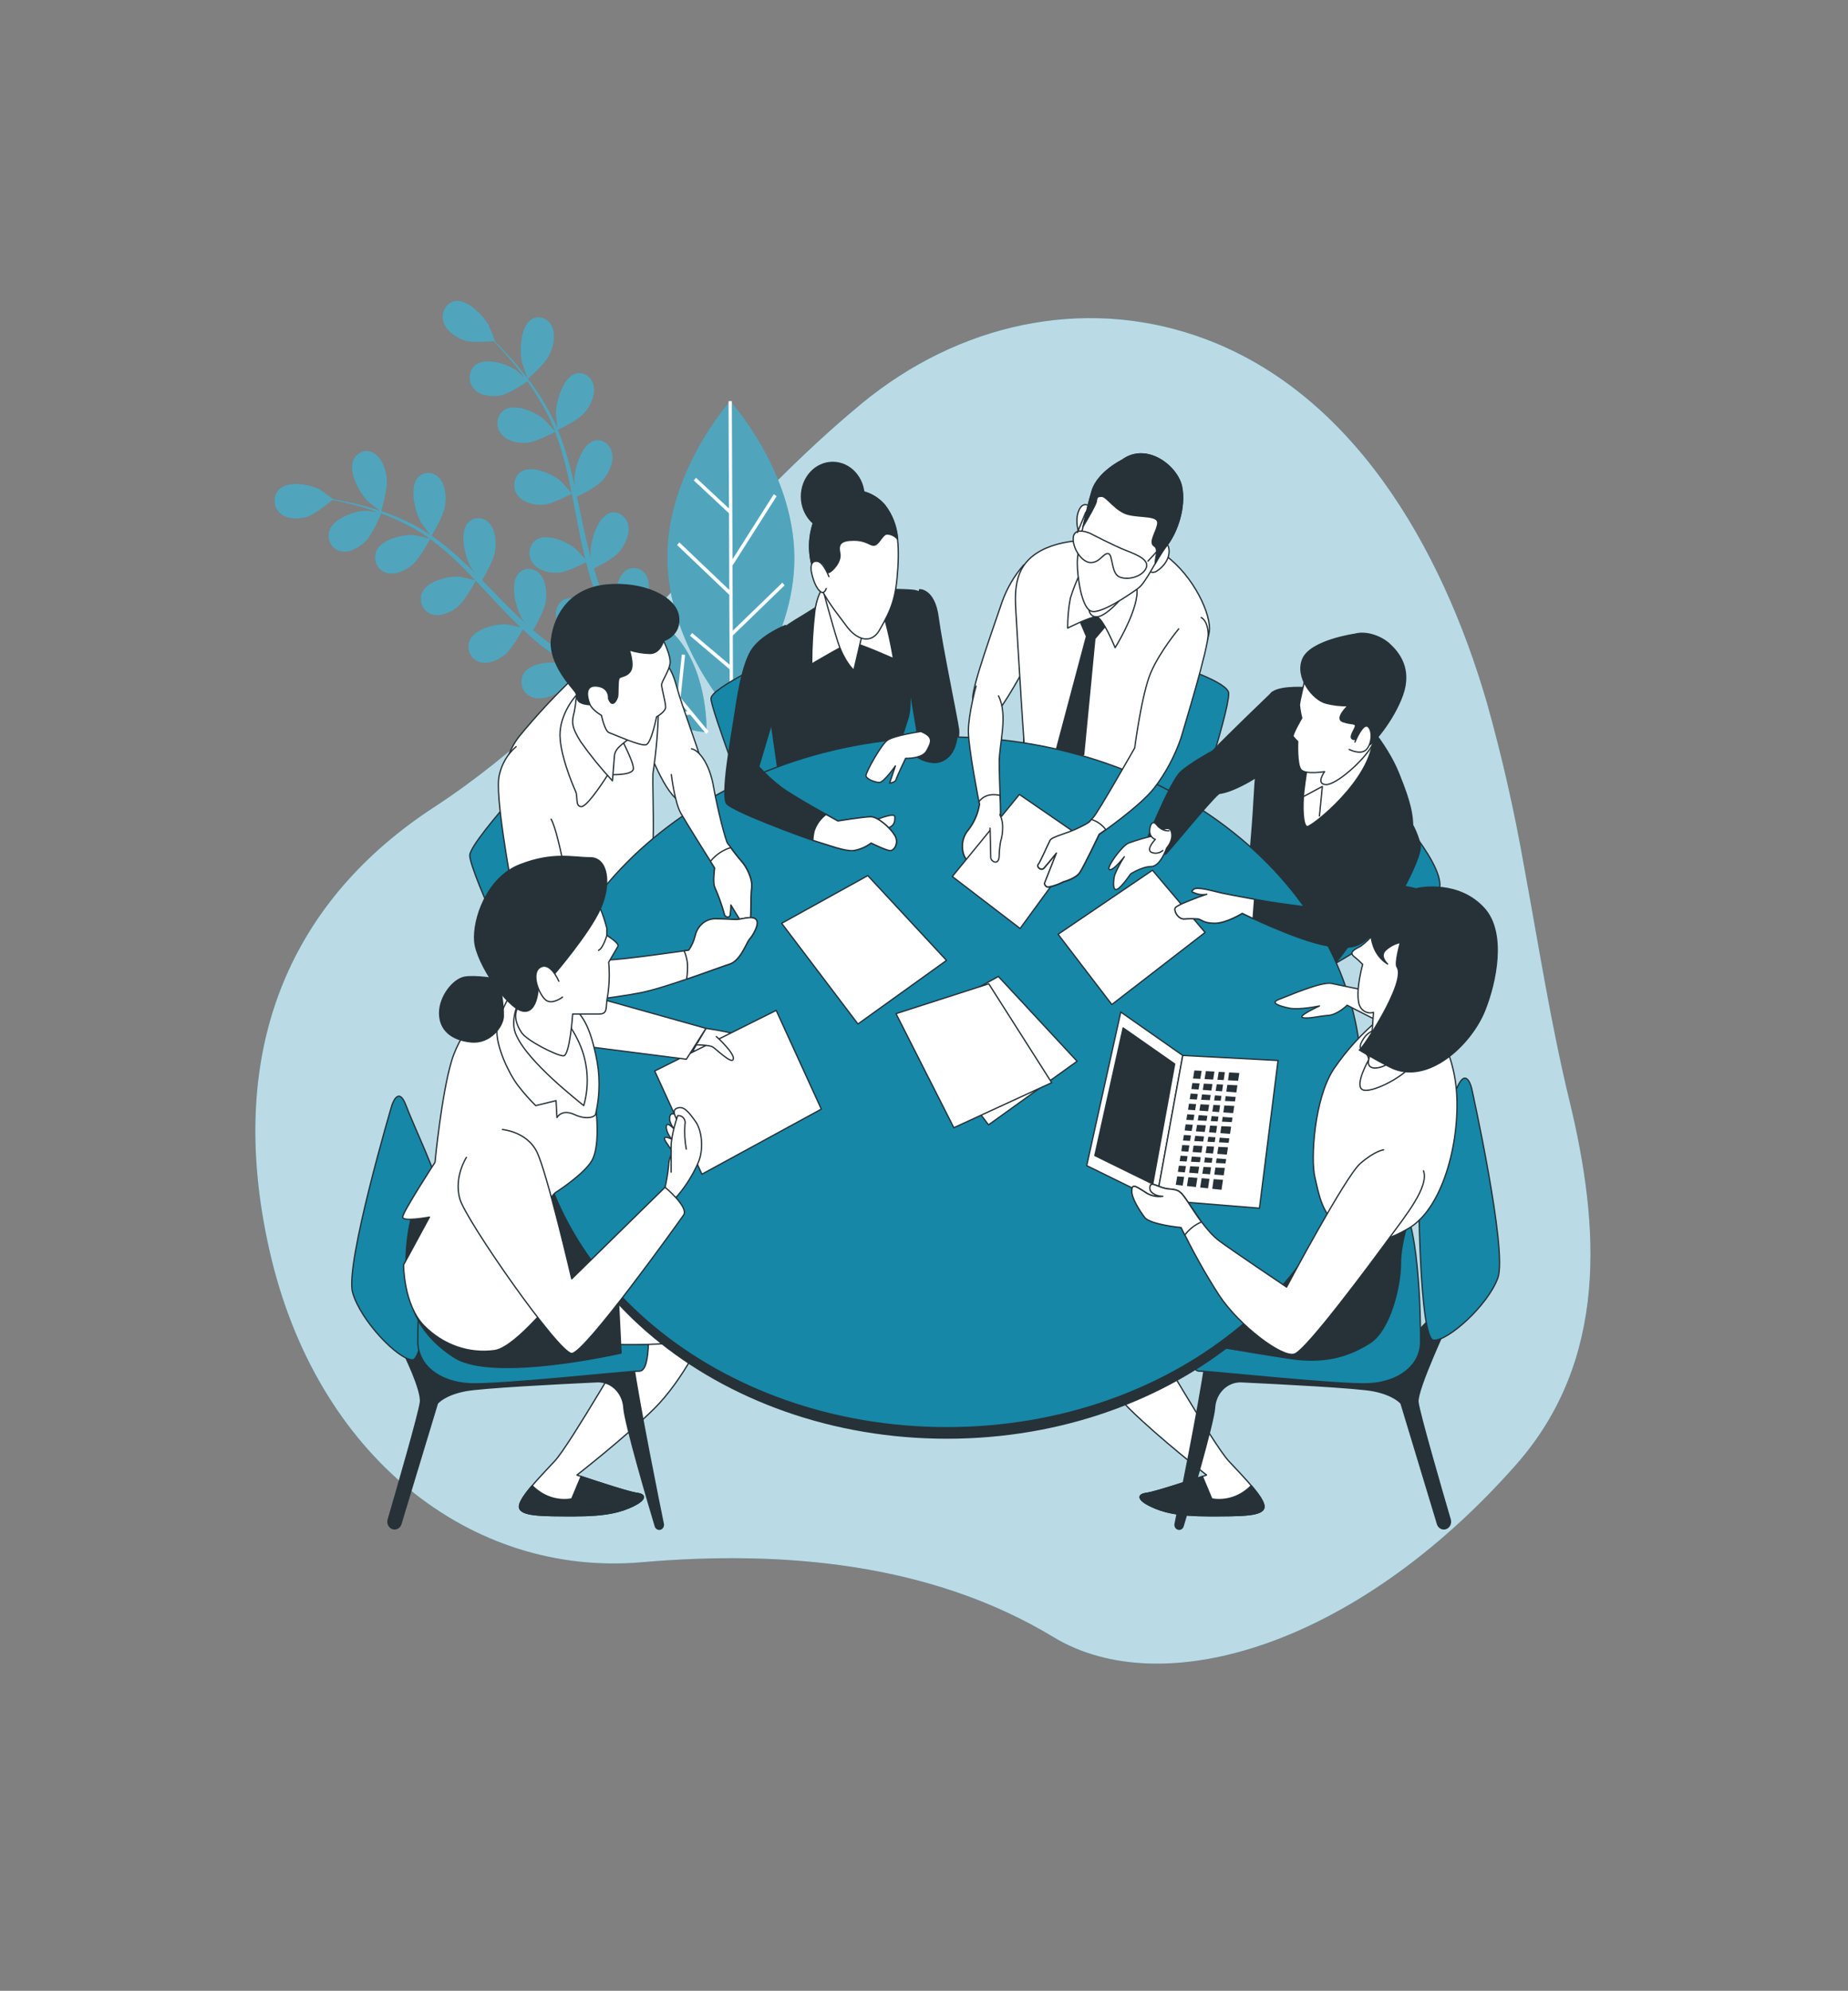 <svg width="1421" height="1530" viewBox="0 0 1421 1530" fill="none" xmlns="http://www.w3.org/2000/svg">
<rect x="0" y="0" width="1421" height="1530" fill="#808080" stroke="none"/>
<path d="M1171.9 665.795C1164.46 623.299 1154.91 581.265 1143.28 539.876C1108.38 420.077 1039.04 298.84 919.87 258.08C831.939 228.001 736.959 248.9 662.612 310.1C546.09 406.154 461.2 537.214 333.622 620.446C227.104 689.908 171.344 802.179 207.182 960.84C243.019 1119.5 362.582 1212 493.428 1200.62C602.248 1191.17 715.985 1201.26 810.055 1258.15C894.093 1308.95 1042.64 1264.85 1165.5 1125.96C1237.07 1045.05 1230.16 942.205 1206.83 845.998C1192.45 786.757 1183.07 726.016 1171.9 665.795Z" fill="#1687A7"/>
<path opacity="0.7" d="M1171.9 665.795C1164.46 623.299 1154.91 581.265 1143.28 539.876C1108.38 420.077 1039.04 298.84 919.87 258.08C831.939 228.001 736.959 248.9 662.612 310.1C546.09 406.154 461.2 537.214 333.622 620.446C227.104 689.908 171.344 802.179 207.182 960.84C243.019 1119.5 362.582 1212 493.428 1200.62C602.248 1191.17 715.985 1201.26 810.055 1258.15C894.093 1308.95 1042.64 1264.85 1165.5 1125.96C1237.07 1045.05 1230.16 942.205 1206.83 845.998C1192.45 786.757 1183.07 726.016 1171.9 665.795Z" fill="white"/>
<path d="M405.839 291.159C405.839 291.159 419.139 279.868 422.521 272.615C425.363 266.495 427.523 257.713 424.539 251.195C423.891 249.615 422.939 248.2 421.747 247.044C420.554 245.888 419.148 245.017 417.621 244.488C416.093 243.959 414.479 243.784 412.884 243.975C411.289 244.166 409.75 244.718 408.368 245.596C400.183 251.073 399.302 269.77 401.405 278.766C401.576 279.47 405.696 291.281 405.839 291.159Z" fill="#1687A7"/>
<path d="M282.921 385.346C283.461 385.897 292.954 393.271 293.01 393.118C293.067 392.965 298.297 375.799 297.416 367.72C296.677 360.835 293.948 352.42 288.094 348.595C286.743 347.666 285.224 347.055 283.638 346.802C282.052 346.549 280.434 346.66 278.891 347.129C277.347 347.597 275.914 348.411 274.683 349.518C273.453 350.625 272.454 352 271.752 353.552C267.717 362.977 276.584 379.073 282.921 385.346Z" fill="#1687A7"/>
<path d="M561.466 308.295C561.466 308.295 512.811 362.396 513.152 428.828C513.493 495.261 562.518 548.903 562.518 548.903C562.518 548.903 611.201 494.833 610.832 428.369C610.462 361.906 561.466 308.295 561.466 308.295Z" fill="#1687A7"/>
<path d="M492.093 468.608C492.733 467.87 493.322 467.083 493.855 466.252C497.379 460.469 500.42 452.054 498.147 445.138C497.671 443.489 496.876 441.968 495.815 440.673C494.754 439.378 493.451 438.34 491.991 437.626C490.531 436.912 488.947 436.539 487.343 436.531C485.739 436.523 484.152 436.881 482.686 437.58C476.064 440.946 472.824 452.36 472.142 461.693C469.499 461.05 467.112 460.561 465.066 460.163C464.213 458.051 463.332 455.94 462.423 453.798C461.513 451.656 460.803 449.361 459.95 447.097C458.785 443.792 457.762 440.303 456.71 436.815C460.547 434.979 471.745 429.318 475.922 424.361C480.1 419.404 484.448 411.386 483.141 404.195C482.9 402.491 482.328 400.86 481.461 399.41C480.594 397.96 479.452 396.723 478.111 395.781C476.769 394.839 475.258 394.213 473.676 393.944C472.094 393.675 470.477 393.769 468.931 394.22C459.666 397.28 454.238 414.967 454.067 424.238C454.067 424.514 454.067 426.472 454.38 428.828C453.47 425.401 452.504 421.974 451.68 418.455C449.293 408.51 447.161 398.29 445.001 388.069C444.547 385.958 444.063 383.816 443.609 381.704C446.849 380.144 459.041 374.146 463.503 368.944C467.965 363.742 472.029 355.97 470.721 348.779C470.481 347.074 469.908 345.443 469.041 343.993C468.175 342.543 467.033 341.307 465.691 340.365C464.35 339.423 462.838 338.797 461.256 338.528C459.674 338.259 458.057 338.353 456.511 338.803C447.275 341.863 441.847 359.55 441.648 368.822C441.648 369.128 441.818 371.484 442.046 374.116C440.795 368.577 439.488 363.069 438.01 357.653C435.557 348.333 432.519 339.203 428.916 330.327C430.081 329.807 444.518 323.075 449.378 317.291C453.669 312.151 457.904 304.317 456.568 297.126C456.328 295.421 455.755 293.79 454.888 292.34C454.021 290.89 452.88 289.654 451.538 288.712C450.196 287.77 448.685 287.144 447.103 286.875C445.521 286.606 443.904 286.7 442.358 287.15C433.122 290.21 427.694 307.897 427.495 317.169C427.495 317.812 428.205 326.349 428.546 329.409C428.535 329.307 428.535 329.205 428.546 329.103C424.817 320.487 420.385 312.243 415.302 304.47C410.782 297.504 405.895 290.822 400.666 284.458C395.863 278.338 391.145 273.381 386.939 268.882C384.637 266.465 382.477 264.292 380.459 262.303H380.658C380.829 262.303 376.168 250.736 375.799 250.063C371.479 242.046 358.747 229.286 349.34 231.489C347.774 231.861 346.3 232.585 345.013 233.613C343.726 234.642 342.655 235.952 341.871 237.458C341.088 238.963 340.609 240.63 340.465 242.349C340.322 244.068 340.518 245.8 341.041 247.432C343.144 254.408 350.306 259.09 356.359 261.355C362.413 263.619 376.253 262.548 379.578 262.212C381.625 264.354 383.813 266.649 386.172 269.219C390.293 273.809 394.897 279.042 399.558 285.07C400.808 286.692 402.087 288.466 403.338 290.18C400.666 287.762 396.915 284.549 396.517 284.274C389.27 279.317 372.502 274.299 365.113 280.908C363.891 282.041 362.906 283.442 362.225 285.016C361.545 286.591 361.183 288.303 361.164 290.04C361.145 291.776 361.47 293.497 362.116 295.088C362.763 296.68 363.716 298.104 364.914 299.268C369.745 304.409 378.129 305.021 384.495 304.011C390.861 303.001 402.968 294.831 405.554 293.209C408.396 297.004 411.039 301.012 413.682 305.449C418.54 313.195 422.753 321.386 426.273 329.929C426.471 330.419 426.614 330.97 426.812 331.459C425.676 330.021 418.912 322.677 418.286 322.279C411.579 316.465 395.55 309.519 387.394 315.211C386.077 316.195 384.968 317.469 384.141 318.947C383.313 320.426 382.785 322.076 382.592 323.79C382.399 325.503 382.545 327.242 383.019 328.89C383.494 330.539 384.288 332.061 385.348 333.356C389.639 339.048 397.881 340.639 404.304 340.394C411.721 340.119 426.301 332.194 426.841 331.888C430.118 340.561 432.871 349.454 435.083 358.51C436.731 365.211 438.181 372.065 439.545 378.95C438.038 377.114 431.729 370.291 431.218 369.77C424.51 363.987 408.482 357.01 400.325 362.732C399.008 363.717 397.899 364.99 397.072 366.469C396.244 367.947 395.717 369.598 395.523 371.311C395.33 373.025 395.476 374.763 395.951 376.412C396.425 378.061 397.219 379.583 398.279 380.878C402.57 386.539 410.812 388.161 417.235 387.916C424.482 387.61 438.493 380.083 439.658 379.44L441.534 388.865C443.495 399.116 445.428 409.397 447.616 419.465C448.383 422.953 449.236 426.38 450.088 429.808C447.73 427.145 443.353 422.402 442.927 422.035C436.22 416.252 420.191 409.275 412.034 414.997C410.717 415.982 409.608 417.255 408.781 418.734C407.953 420.212 407.426 421.863 407.232 423.576C407.039 425.29 407.185 427.028 407.66 428.677C408.134 430.326 408.928 431.848 409.988 433.143C414.279 438.804 422.521 440.426 428.944 440.15C435.367 439.875 447.303 433.847 450.657 432.103C452.106 437.794 453.669 443.394 455.46 448.841C456.284 451.166 456.966 453.614 457.876 455.787L459.24 459.275L457.563 459C457.563 459 457.421 462.244 457.705 467.507C450.628 462.091 440.426 457.409 433.775 460.683C432.336 461.442 431.062 462.519 430.037 463.845C429.011 465.171 428.258 466.715 427.826 468.377C427.394 470.038 427.293 471.779 427.53 473.486C427.766 475.192 428.336 476.825 429.2 478.278C429.617 479.068 430.113 479.806 430.678 480.481C431.932 488.527 435.083 496.092 439.829 502.452C440.198 502.88 445.001 507.685 447.502 510.071C445.087 508.633 442.671 507.256 440.17 505.726C436.561 503.584 432.809 501.167 429.143 498.841L423.459 494.986C421.526 493.731 419.821 492.262 417.974 490.885C415.302 488.835 412.631 486.54 409.988 484.276C412.233 480.42 418.684 468.976 419.622 462.427C420.56 455.879 420.049 446.576 415.302 441.344C414.236 440.041 412.924 438.998 411.454 438.284C409.984 437.569 408.389 437.2 406.776 437.2C405.164 437.2 403.569 437.569 402.099 438.284C400.629 438.998 399.317 440.041 398.25 441.344C392.055 449.3 396.63 467.354 401.234 475.187C401.234 475.463 402.513 476.993 403.849 478.829C401.32 476.534 398.79 474.239 396.289 471.791C389.213 464.906 382.079 457.654 375.145 450.371L370.711 445.873C372.644 442.66 379.721 430.42 380.715 423.473C381.71 416.527 381.142 407.623 376.395 402.359C375.329 401.057 374.017 400.014 372.547 399.299C371.077 398.585 369.482 398.215 367.869 398.215C366.257 398.215 364.662 398.585 363.192 399.299C361.722 400.014 360.41 401.057 359.343 402.359C353.148 410.315 357.723 428.369 362.185 436.234C362.356 436.509 363.72 438.345 365.255 440.395C361.361 436.54 357.439 432.715 353.432 429.073C346.613 422.764 339.406 416.957 331.861 411.692C332.572 410.56 341.155 396.392 342.235 388.681C343.201 381.827 342.661 372.83 337.915 367.567C336.848 366.265 335.536 365.222 334.066 364.507C332.596 363.793 331.002 363.423 329.389 363.423C327.776 363.423 326.182 363.793 324.712 364.507C323.242 365.222 321.93 366.265 320.863 367.567C314.667 375.523 319.243 393.577 323.705 401.441C324.017 401.992 328.962 408.632 330.781 410.927L330.526 410.744C323.005 405.753 315.082 401.503 306.852 398.045C299.515 394.923 292.019 392.257 284.4 390.058C277.352 387.947 270.787 386.478 264.961 385.223C261.806 384.581 258.907 384.03 256.207 383.571C256.207 383.571 246.516 376.564 245.862 376.227C238.161 372.096 220.995 369.005 214.288 376.441C213.17 377.707 212.317 379.217 211.786 380.867C211.255 382.518 211.059 384.271 211.209 386.011C211.36 387.75 211.855 389.434 212.66 390.95C213.466 392.467 214.563 393.78 215.879 394.801C221.194 399.361 229.578 399.024 235.773 397.28C241.969 395.536 252.825 386.509 255.667 384.244C258.509 384.795 261.351 385.407 264.762 386.141C270.446 387.549 277.068 389.201 284.03 391.435C285.906 392.017 287.867 392.751 289.714 393.424C286.247 393.027 281.473 392.567 281.018 392.567C272.492 392.72 255.866 398.504 253.081 408.418C252.662 410.078 252.573 411.815 252.82 413.515C253.066 415.214 253.643 416.839 254.512 418.283C255.38 419.726 256.522 420.956 257.862 421.893C259.202 422.83 260.711 423.452 262.289 423.718C268.968 425.126 276.243 420.658 281.046 416.068C285.849 411.478 291.846 397.525 293.068 394.648C297.331 396.209 301.594 397.892 306.084 399.942C314.144 403.555 321.886 407.938 329.218 413.039C329.616 413.314 330.042 413.681 330.44 413.987C328.763 413.467 319.356 411.356 318.674 411.295C310.148 410.438 293.096 414.355 289.288 423.749C288.691 425.353 288.416 427.076 288.481 428.803C288.547 430.53 288.951 432.222 289.668 433.769C290.385 435.315 291.398 436.681 292.64 437.776C293.883 438.87 295.326 439.669 296.876 440.12C303.384 442.292 311.086 438.743 316.316 434.704C322.341 430.052 330.526 414.783 330.724 414.202C337.897 419.503 344.75 425.288 351.244 431.521C356.047 436.111 360.764 441.007 365.454 445.934C363.237 445.322 354.484 443.333 353.83 443.272C345.304 442.415 328.252 446.332 324.444 455.756C323.851 457.359 323.58 459.079 323.648 460.802C323.716 462.526 324.121 464.214 324.838 465.757C325.554 467.3 326.566 468.662 327.805 469.755C329.045 470.847 330.485 471.646 332.032 472.097C338.54 474.269 346.242 470.72 351.471 466.681C357.354 462.152 365.17 447.556 365.823 446.332C367.955 448.565 370.086 450.799 372.189 453.064C379.095 460.469 385.973 467.905 392.993 475.004C395.408 477.482 397.881 479.808 400.353 482.164C397.028 481.338 390.946 479.992 390.406 479.93C381.88 479.074 364.828 482.99 361.02 492.415C360.428 494.018 360.157 495.737 360.224 497.461C360.292 499.184 360.698 500.873 361.414 502.416C362.131 503.959 363.142 505.321 364.382 506.414C365.622 507.506 367.062 508.304 368.608 508.756C375.088 510.959 382.818 507.379 388.019 503.37C393.22 499.361 400.098 487.183 401.973 483.755C406.123 487.611 410.3 491.375 414.592 494.863C416.468 496.301 418.287 497.923 420.276 499.208L425.818 503.186C429.683 505.787 433.264 508.174 436.93 510.469C438.749 511.663 440.511 512.734 442.33 513.835C439.062 512.458 433.804 510.408 433.378 510.255C425.022 508.021 407.657 508.97 402.57 517.783C401.756 519.271 401.243 520.928 401.065 522.645C400.888 524.362 401.051 526.1 401.542 527.745C402.033 529.39 402.842 530.904 403.916 532.188C404.989 533.471 406.303 534.496 407.771 535.194C413.881 538.407 421.981 536.143 427.665 533.021C434.003 529.564 443.523 516.895 444.717 515.335C449.151 518.058 453.47 520.628 457.563 522.985C468.476 529.288 478.025 534.307 485.415 538.04C509.458 560.439 543.278 562.887 543.278 562.887C543.278 562.887 545.068 519.251 521.224 490.549C513.075 481.085 503.144 473.605 492.093 468.608ZM449.179 511.173C449.918 509.368 455.687 495.506 456.085 487.703L460.064 486.815C462.506 500.593 467.588 513.672 474.984 525.218C470.608 522.995 465.871 520.506 460.774 517.752C457.108 515.702 453.186 513.499 449.179 511.173Z" fill="#1687A7"/>
<path d="M669.378 460.285C669.378 460.285 628.823 461.601 604.012 489.386C579.201 517.17 579.514 560.806 579.514 560.806C579.514 560.806 620.041 559.46 644.88 531.705C669.719 503.951 669.378 460.285 669.378 460.285Z" fill="#1687A7"/>
<g opacity="0.5">
<path opacity="0.5" d="M405.839 291.159C405.839 291.159 419.139 279.868 422.521 272.615C425.363 266.495 427.523 257.713 424.539 251.195C423.891 249.615 422.939 248.2 421.747 247.044C420.554 245.888 419.148 245.017 417.621 244.488C416.093 243.959 414.479 243.784 412.884 243.975C411.289 244.166 409.75 244.718 408.368 245.596C400.183 251.073 399.302 269.77 401.405 278.766C401.576 279.47 405.696 291.281 405.839 291.159Z" fill="white"/>
<path opacity="0.5" d="M282.921 385.346C283.461 385.897 292.954 393.271 293.01 393.118C293.067 392.965 298.297 375.799 297.416 367.72C296.677 360.835 293.948 352.42 288.094 348.595C286.743 347.666 285.224 347.055 283.638 346.802C282.052 346.549 280.434 346.66 278.891 347.129C277.347 347.597 275.914 348.411 274.683 349.518C273.453 350.625 272.454 352 271.752 353.552C267.717 362.977 276.584 379.073 282.921 385.346Z" fill="white"/>
<path opacity="0.5" d="M561.466 308.295C561.466 308.295 512.811 362.396 513.152 428.828C513.493 495.261 562.518 548.903 562.518 548.903C562.518 548.903 611.201 494.833 610.832 428.369C610.462 361.906 561.466 308.295 561.466 308.295Z" fill="white"/>
<path opacity="0.5" d="M492.093 468.608C492.733 467.87 493.322 467.083 493.855 466.252C497.379 460.469 500.42 452.054 498.147 445.138C497.671 443.489 496.876 441.968 495.815 440.673C494.754 439.378 493.451 438.34 491.991 437.626C490.531 436.912 488.947 436.539 487.343 436.531C485.739 436.523 484.152 436.881 482.686 437.58C476.064 440.946 472.824 452.36 472.142 461.693C469.499 461.05 467.112 460.561 465.066 460.163C464.213 458.051 463.332 455.94 462.423 453.798C461.513 451.656 460.803 449.361 459.95 447.097C458.785 443.792 457.762 440.303 456.71 436.815C460.547 434.979 471.745 429.318 475.922 424.361C480.1 419.404 484.448 411.386 483.141 404.195C482.9 402.491 482.328 400.86 481.461 399.41C480.594 397.96 479.452 396.723 478.111 395.781C476.769 394.839 475.258 394.213 473.676 393.944C472.094 393.675 470.477 393.769 468.931 394.22C459.666 397.28 454.238 414.967 454.067 424.238C454.067 424.514 454.067 426.472 454.38 428.828C453.47 425.401 452.504 421.974 451.68 418.455C449.293 408.51 447.161 398.29 445.001 388.069C444.547 385.958 444.063 383.816 443.609 381.704C446.849 380.144 459.041 374.146 463.503 368.944C467.965 363.742 472.029 355.97 470.721 348.779C470.481 347.074 469.908 345.443 469.041 343.993C468.175 342.543 467.033 341.307 465.691 340.365C464.35 339.423 462.838 338.797 461.256 338.528C459.674 338.259 458.057 338.353 456.511 338.803C447.275 341.863 441.847 359.55 441.648 368.822C441.648 369.128 441.818 371.484 442.046 374.116C440.795 368.577 439.488 363.069 438.01 357.653C435.557 348.333 432.519 339.203 428.916 330.327C430.081 329.807 444.518 323.075 449.378 317.291C453.669 312.151 457.904 304.317 456.568 297.126C456.328 295.421 455.755 293.79 454.888 292.34C454.021 290.89 452.88 289.654 451.538 288.712C450.196 287.77 448.685 287.144 447.103 286.875C445.521 286.606 443.904 286.7 442.358 287.15C433.122 290.21 427.694 307.897 427.495 317.169C427.495 317.812 428.205 326.349 428.546 329.409C428.535 329.307 428.535 329.205 428.546 329.103C424.817 320.487 420.385 312.243 415.302 304.47C410.782 297.504 405.895 290.822 400.666 284.458C395.863 278.338 391.145 273.381 386.939 268.882C384.637 266.465 382.477 264.292 380.459 262.303H380.658C380.829 262.303 376.168 250.736 375.799 250.063C371.479 242.046 358.747 229.286 349.34 231.489C347.774 231.861 346.3 232.585 345.013 233.613C343.726 234.642 342.655 235.952 341.871 237.458C341.088 238.963 340.609 240.63 340.465 242.349C340.322 244.068 340.518 245.8 341.041 247.432C343.144 254.408 350.306 259.09 356.359 261.355C362.413 263.619 376.253 262.548 379.578 262.212C381.625 264.354 383.813 266.649 386.172 269.219C390.293 273.809 394.897 279.042 399.558 285.07C400.808 286.692 402.087 288.466 403.338 290.18C400.666 287.762 396.915 284.549 396.517 284.274C389.27 279.317 372.502 274.299 365.113 280.908C363.891 282.041 362.906 283.442 362.225 285.016C361.545 286.591 361.183 288.303 361.164 290.04C361.145 291.776 361.47 293.497 362.116 295.088C362.763 296.68 363.716 298.104 364.914 299.268C369.745 304.409 378.129 305.021 384.495 304.011C390.861 303.001 402.968 294.831 405.554 293.209C408.396 297.004 411.039 301.012 413.682 305.449C418.54 313.195 422.753 321.386 426.273 329.929C426.471 330.419 426.614 330.97 426.812 331.459C425.676 330.021 418.912 322.677 418.286 322.279C411.579 316.465 395.55 309.519 387.394 315.211C386.077 316.195 384.968 317.469 384.141 318.947C383.313 320.426 382.785 322.076 382.592 323.79C382.399 325.503 382.545 327.242 383.019 328.89C383.494 330.539 384.288 332.061 385.348 333.356C389.639 339.048 397.881 340.639 404.304 340.394C411.721 340.119 426.301 332.194 426.841 331.888C430.118 340.561 432.871 349.454 435.083 358.51C436.731 365.211 438.181 372.065 439.545 378.95C438.038 377.114 431.729 370.291 431.218 369.77C424.51 363.987 408.482 357.01 400.325 362.732C399.008 363.717 397.899 364.99 397.072 366.469C396.244 367.947 395.717 369.598 395.523 371.311C395.33 373.025 395.476 374.763 395.951 376.412C396.425 378.061 397.219 379.583 398.279 380.878C402.57 386.539 410.812 388.161 417.235 387.916C424.482 387.61 438.493 380.083 439.658 379.44L441.534 388.865C443.495 399.116 445.428 409.397 447.616 419.465C448.383 422.953 449.236 426.38 450.088 429.808C447.73 427.145 443.353 422.402 442.927 422.035C436.22 416.252 420.191 409.275 412.034 414.997C410.717 415.982 409.608 417.255 408.781 418.734C407.953 420.212 407.426 421.863 407.232 423.576C407.039 425.29 407.185 427.028 407.66 428.677C408.134 430.326 408.928 431.848 409.988 433.143C414.279 438.804 422.521 440.426 428.944 440.15C435.367 439.875 447.303 433.847 450.657 432.103C452.106 437.794 453.669 443.394 455.46 448.841C456.284 451.166 456.966 453.614 457.876 455.787L459.24 459.275L457.563 459C457.563 459 457.421 462.244 457.705 467.507C450.628 462.091 440.426 457.409 433.775 460.683C432.336 461.442 431.062 462.519 430.037 463.845C429.011 465.171 428.258 466.715 427.826 468.377C427.394 470.038 427.293 471.779 427.53 473.486C427.766 475.192 428.336 476.825 429.2 478.278C429.617 479.068 430.113 479.806 430.678 480.481C431.932 488.527 435.083 496.092 439.829 502.452C440.198 502.88 445.001 507.685 447.502 510.071C445.087 508.633 442.671 507.256 440.17 505.726C436.561 503.584 432.809 501.167 429.143 498.841L423.459 494.986C421.526 493.731 419.821 492.262 417.974 490.885C415.302 488.835 412.631 486.54 409.988 484.276C412.233 480.42 418.684 468.976 419.622 462.427C420.56 455.879 420.049 446.576 415.302 441.344C414.236 440.041 412.924 438.998 411.454 438.284C409.984 437.569 408.389 437.2 406.776 437.2C405.164 437.2 403.569 437.569 402.099 438.284C400.629 438.998 399.317 440.041 398.25 441.344C392.055 449.3 396.63 467.354 401.234 475.187C401.234 475.463 402.513 476.993 403.849 478.829C401.32 476.534 398.79 474.239 396.289 471.791C389.213 464.906 382.079 457.654 375.145 450.371L370.711 445.873C372.644 442.66 379.721 430.42 380.715 423.473C381.71 416.527 381.142 407.623 376.395 402.359C375.329 401.057 374.017 400.014 372.547 399.299C371.077 398.585 369.482 398.215 367.869 398.215C366.257 398.215 364.662 398.585 363.192 399.299C361.722 400.014 360.41 401.057 359.343 402.359C353.148 410.315 357.723 428.369 362.185 436.234C362.356 436.509 363.72 438.345 365.255 440.395C361.361 436.54 357.439 432.715 353.432 429.073C346.613 422.764 339.406 416.957 331.861 411.692C332.572 410.56 341.155 396.392 342.235 388.681C343.201 381.827 342.661 372.83 337.915 367.567C336.848 366.265 335.536 365.222 334.066 364.507C332.596 363.793 331.002 363.423 329.389 363.423C327.776 363.423 326.182 363.793 324.712 364.507C323.242 365.222 321.93 366.265 320.863 367.567C314.667 375.523 319.243 393.577 323.705 401.441C324.017 401.992 328.962 408.632 330.781 410.927L330.526 410.744C323.005 405.753 315.082 401.503 306.852 398.045C299.515 394.923 292.019 392.257 284.4 390.058C277.352 387.947 270.787 386.478 264.961 385.223C261.806 384.581 258.907 384.03 256.207 383.571C256.207 383.571 246.516 376.564 245.862 376.227C238.161 372.096 220.995 369.005 214.288 376.441C213.17 377.707 212.317 379.217 211.786 380.867C211.255 382.518 211.059 384.271 211.209 386.011C211.36 387.75 211.855 389.434 212.66 390.95C213.466 392.467 214.563 393.78 215.879 394.801C221.194 399.361 229.578 399.024 235.773 397.28C241.969 395.536 252.825 386.509 255.667 384.244C258.509 384.795 261.351 385.407 264.762 386.141C270.446 387.549 277.068 389.201 284.03 391.435C285.906 392.017 287.867 392.751 289.714 393.424C286.247 393.027 281.473 392.567 281.018 392.567C272.492 392.72 255.866 398.504 253.081 408.418C252.662 410.078 252.573 411.815 252.82 413.515C253.066 415.214 253.643 416.839 254.512 418.283C255.38 419.726 256.522 420.956 257.862 421.893C259.202 422.83 260.711 423.452 262.289 423.718C268.968 425.126 276.243 420.658 281.046 416.068C285.849 411.478 291.846 397.525 293.068 394.648C297.331 396.209 301.594 397.892 306.084 399.942C314.144 403.555 321.886 407.938 329.218 413.039C329.616 413.314 330.042 413.681 330.44 413.987C328.763 413.467 319.356 411.356 318.674 411.295C310.148 410.438 293.096 414.355 289.288 423.749C288.691 425.353 288.416 427.076 288.481 428.803C288.547 430.53 288.951 432.222 289.668 433.769C290.385 435.315 291.398 436.681 292.64 437.776C293.883 438.87 295.326 439.669 296.876 440.12C303.384 442.292 311.086 438.743 316.316 434.704C322.341 430.052 330.526 414.783 330.724 414.202C337.897 419.503 344.75 425.288 351.244 431.521C356.047 436.111 360.764 441.007 365.454 445.934C363.237 445.322 354.484 443.333 353.83 443.272C345.304 442.415 328.252 446.332 324.444 455.756C323.851 457.359 323.58 459.079 323.648 460.802C323.716 462.526 324.121 464.214 324.838 465.757C325.554 467.3 326.566 468.662 327.805 469.755C329.045 470.847 330.485 471.646 332.032 472.097C338.54 474.269 346.242 470.72 351.471 466.681C357.354 462.152 365.17 447.556 365.823 446.332C367.955 448.565 370.086 450.799 372.189 453.064C379.095 460.469 385.973 467.905 392.993 475.004C395.408 477.482 397.881 479.808 400.353 482.164C397.028 481.338 390.946 479.992 390.406 479.93C381.88 479.074 364.828 482.99 361.02 492.415C360.428 494.018 360.157 495.737 360.224 497.461C360.292 499.184 360.698 500.873 361.414 502.416C362.131 503.959 363.142 505.321 364.382 506.414C365.622 507.506 367.062 508.304 368.608 508.756C375.088 510.959 382.818 507.379 388.019 503.37C393.22 499.361 400.098 487.183 401.973 483.755C406.123 487.611 410.3 491.375 414.592 494.863C416.468 496.301 418.287 497.923 420.276 499.208L425.818 503.186C429.683 505.787 433.264 508.174 436.93 510.469C438.749 511.663 440.511 512.734 442.33 513.835C439.062 512.458 433.804 510.408 433.378 510.255C425.022 508.021 407.657 508.97 402.57 517.783C401.756 519.271 401.243 520.928 401.065 522.645C400.888 524.362 401.051 526.1 401.542 527.745C402.033 529.39 402.842 530.904 403.916 532.188C404.989 533.471 406.303 534.496 407.771 535.194C413.881 538.407 421.981 536.143 427.665 533.021C434.003 529.564 443.523 516.895 444.717 515.335C449.151 518.058 453.47 520.628 457.563 522.985C468.476 529.288 478.025 534.307 485.415 538.04C509.458 560.439 543.278 562.887 543.278 562.887C543.278 562.887 545.068 519.251 521.224 490.549C513.075 481.085 503.144 473.605 492.093 468.608ZM449.179 511.173C449.918 509.368 455.687 495.506 456.085 487.703L460.064 486.815C462.506 500.593 467.588 513.672 474.984 525.218C470.608 522.995 465.871 520.506 460.774 517.752C457.108 515.702 453.186 513.499 449.179 511.173Z" fill="white"/>
<path opacity="0.5" d="M669.378 460.285C669.378 460.285 628.823 461.601 604.012 489.386C579.201 517.17 579.514 560.806 579.514 560.806C579.514 560.806 620.041 559.46 644.88 531.705C669.719 503.951 669.378 460.285 669.378 460.285Z" fill="white"/>
</g>
<path d="M563.485 488.407L603.302 449.85L601.596 447.8L563.457 484.704L563.258 434.214L563.457 434.367L597.163 381.337L595.031 379.777L563.258 429.838L562.746 308.295H560.217L560.53 390.793L535.179 367.169L533.502 369.25L560.558 394.465L560.785 453.431L522.361 416.833L520.656 418.883L560.785 457.133L561.013 510.836L532.138 486.448L530.575 488.59L561.041 514.355L561.155 548.903H563.713L563.485 488.376V488.407Z" fill="white"/>
<path d="M526.795 503.279L524.266 502.973L521.054 533.481L503.945 512.918H504.002L499.654 475.953L497.125 476.32L500.99 509.368L458.502 458.205L456.598 460.041L485.444 494.741L467.17 494.986L467.227 497.74L487.689 497.465L507.924 521.792L479.362 521.823V524.576L510.198 524.546L528.586 546.67L508.436 547.986L508.606 550.709L530.745 549.271L542.994 564.02L544.899 562.184L523.328 536.235L526.795 503.279Z" fill="white"/>
<path d="M623.025 514.172L656.902 506.736L656.39 504.044L626.094 510.684L670.288 461.234L668.44 459.337L638.457 492.875L636.866 473.291L634.336 473.535L636.098 495.506L615.067 519.038L612.908 488.376L610.35 488.591L612.709 521.7L593.582 543.059L590.882 521.547L588.324 521.914L591.308 545.598L578.576 559.858L580.423 561.755L602.847 536.663L633.654 537.918L633.739 535.194L605.234 534.001L622.997 514.111L623.025 514.172Z" fill="white"/>
<path d="M640.332 407.745C653.626 407.745 664.403 396.017 664.403 381.551C664.403 367.085 653.626 355.357 640.332 355.357C627.037 355.357 616.26 367.085 616.26 381.551C616.26 396.017 627.037 407.745 640.332 407.745Z" fill="#263238" stroke="#263238" stroke-linecap="round" stroke-linejoin="round"/>
<path d="M707.146 453.217C707.146 453.217 718.514 452.697 721.356 474.392C724.198 496.088 736.078 552.667 737.073 560.592C738.067 568.518 733.634 578.065 722.863 581.768C712.091 585.47 706.152 574.362 705.157 569.069C704.162 563.775 694.67 499.331 694.67 499.331L707.146 453.217Z" fill="#263238" stroke="#263238" stroke-linecap="round" stroke-linejoin="round"/>
<path d="M596.507 505.971C596.507 505.971 546.715 528.645 546.715 536.877C546.715 545.108 577.38 625.617 577.38 625.617L709.505 588.499L694.698 499.392C694.698 499.392 675.031 472.984 596.507 505.971Z" fill="#1687A7" stroke="#263238" stroke-linecap="round" stroke-linejoin="round"/>
<path d="M641.922 457.317C641.922 457.317 627.712 466.834 616.344 473.688C604.976 480.542 587.924 490.09 587.924 509.153C587.924 528.217 600.713 603.83 600.713 611.755C600.478 615.292 600.641 618.847 601.196 622.343C601.196 620.752 687.65 590.06 687.65 590.06C690.31 577.889 693.592 565.886 697.483 554.105C701.916 542.477 697.483 532.409 702.4 513.376C707.316 494.343 716.61 481.644 712.716 467.476C708.823 453.308 707.799 453.737 693.561 453.186C679.323 452.635 655.677 452.543 641.922 457.317Z" fill="#263238" stroke="#263238" stroke-linecap="round" stroke-linejoin="round"/>
<path d="M635.442 448.994C635.442 448.994 629.048 452.697 626.575 469.619C624.972 483.127 624.156 496.73 624.131 510.347C624.131 510.347 650.647 494.497 654.597 493.946C658.547 493.395 687.024 506.186 687.024 506.186C684.713 492.18 681.426 478.381 677.191 464.906C671.308 447.923 641.325 441.589 635.442 448.994Z" fill="white" stroke="#263238" stroke-linecap="round" stroke-linejoin="round"/>
<path d="M630.525 444.771L631.009 446.577C632.913 453.737 640.046 480.237 644.281 493.425C649.197 508.725 656.558 515.121 656.558 515.121L663.919 483.48C663.919 483.48 634.93 453.217 630.525 444.771Z" fill="white" stroke="#263238" stroke-linecap="round" stroke-linejoin="round"/>
<path d="M656.502 377.053C656.502 377.053 632.43 372.83 624.075 406.674C615.72 440.518 642.747 469.618 650.591 480.726C658.435 491.834 669.803 495.383 676.169 484.429C686.002 467.507 688.958 459.031 690.379 436.815C691.8 414.599 689.384 399.789 680.062 388.161C677.049 384.674 673.403 381.89 669.351 379.98C665.299 378.069 660.926 377.073 656.502 377.053Z" fill="white" stroke="#263238" stroke-linecap="round" stroke-linejoin="round"/>
<path d="M680.148 388.161C677.131 384.671 673.481 381.884 669.424 379.973C665.366 378.063 660.988 377.069 656.56 377.053C656.56 377.053 632.488 372.83 624.132 406.674C621.844 416.273 622.071 426.367 624.786 435.836C625.667 433.418 627.003 431.521 629.049 431.521C634.932 431.521 635.444 440.518 637.405 439.997C639.366 439.477 647.209 432.072 645.76 425.187C644.311 418.302 646.243 415.15 656.56 415.15C666.876 415.15 669.32 419.893 672.759 418.853C676.198 417.812 678.67 410.377 682.109 410.377C683.645 410.435 685.155 410.822 686.551 411.515C687.946 412.209 689.2 413.195 690.237 414.416C689.48 404.751 685.954 395.577 680.148 388.161Z" fill="#263238" stroke="#263238" stroke-linecap="round" stroke-linejoin="round"/>
<path d="M637.404 443.18C637.404 443.18 633.454 432.592 629.049 431.521C624.644 430.45 622.171 433.663 624.616 442.629C627.06 451.595 630.527 455.328 632.488 455.328C634.449 455.328 635.33 452.268 635.33 452.268" fill="white"/>
<path d="M637.404 443.18C637.404 443.18 633.454 432.592 629.049 431.521C624.644 430.45 622.171 433.663 624.616 442.629C627.06 451.595 630.527 455.328 632.488 455.328C634.449 455.328 635.33 452.268 635.33 452.268" stroke="#263238" stroke-linecap="round" stroke-linejoin="round"/>
<path d="M601.537 551.596C601.537 551.596 603.981 568.548 614.809 576.076C625.637 583.603 640.387 579.778 640.387 579.778" stroke="#263238" stroke-linecap="round" stroke-linejoin="round"/>
<path d="M656.502 515.12C656.502 515.12 663.38 543.15 661.902 555.298" stroke="#263238" stroke-linecap="round" stroke-linejoin="round"/>
<path d="M509.741 507.96C509.741 507.96 515.71 510.623 520.2 527.238C524.69 543.854 536.598 574.362 539.583 586.143C542.567 597.924 541.572 612.918 528.641 616.743C515.71 620.568 501.784 582.471 499.794 579.258C497.805 576.045 492.832 546.057 495.333 529.992C497.833 513.927 504.285 505.849 509.741 507.96Z" fill="white" stroke="#263238" stroke-linecap="round" stroke-linejoin="round"/>
<path d="M438.919 563.591C438.919 563.591 361.219 645.201 361.219 657.441C361.219 669.681 406.947 770.906 419.736 768.611C432.525 766.316 490.075 700.281 490.075 700.281L438.919 563.591Z" fill="#1687A7" stroke="#263238" stroke-linecap="round" stroke-linejoin="round"/>
<path d="M441.108 520.842C426.344 534.906 412.392 549.928 399.33 565.824C381.909 587.765 383.415 624.729 388.872 649.883C394.328 675.036 404.304 746.273 416.723 748.965C429.143 751.658 439.118 723.261 461.002 703.065C482.885 682.869 500.306 665.58 501.784 652.178C503.262 638.775 501.301 595.965 502.296 592.752C504.662 576.981 505.991 561.05 506.275 545.078C506.275 529.563 495.333 512.427 484.391 508.664C473.45 504.9 445.57 517.14 441.108 520.842Z" fill="white" stroke="#263238" stroke-linecap="round" stroke-linejoin="round"/>
<path d="M541.857 1024.58C541.857 1024.58 525.771 1060.2 502.751 1082.87C479.73 1105.55 443.609 1133.61 443.609 1133.61C443.609 1133.61 481.691 1146.58 489.734 1147.65C497.777 1148.72 495.731 1153.04 486.722 1157.38C477.713 1161.73 466.657 1164.94 441.591 1164.94C416.524 1164.94 400.495 1164.94 399.472 1158.46C398.449 1151.97 414.535 1135.78 426.557 1122.84C438.578 1109.89 484.704 1028.89 488.711 1024.58C492.718 1020.27 520.797 1006.22 541.857 1024.58Z" fill="white" stroke="#263238" stroke-linecap="round" stroke-linejoin="round"/>
<path d="M489.734 1147.65C483.112 1146.77 456.141 1137.83 446.82 1134.71L439.601 1151.97C434.152 1152.92 428.573 1152.49 423.305 1150.71C418.037 1148.94 413.225 1145.87 409.248 1141.75C403.252 1148.75 398.932 1155 399.443 1158.45C400.467 1164.94 416.495 1164.94 441.562 1164.94C466.628 1164.94 477.655 1161.7 486.693 1157.38C495.73 1153.07 497.748 1148.72 489.734 1147.65Z" fill="#263238" stroke="#263238" stroke-linecap="round" stroke-linejoin="round"/>
<path d="M829.523 1024.58C829.523 1024.58 845.581 1060.2 868.629 1082.87C891.678 1105.55 927.8 1133.61 927.8 1133.61C927.8 1133.61 889.689 1146.58 881.674 1147.65C873.66 1148.72 875.649 1153.04 884.687 1157.38C893.724 1161.73 904.581 1164.94 929.789 1164.94C954.998 1164.94 970.913 1164.94 971.908 1158.46C972.902 1151.97 956.873 1135.78 944.823 1122.84C932.773 1109.89 886.676 1028.89 882.669 1024.58C878.662 1020.27 850.583 1006.22 829.523 1024.58Z" fill="white" stroke="#263238" stroke-linecap="round" stroke-linejoin="round"/>
<path d="M881.674 1147.65C888.267 1146.77 915.266 1137.83 924.588 1134.71L931.807 1151.97C937.251 1152.91 942.824 1152.47 948.086 1150.7C953.348 1148.93 958.156 1145.86 962.131 1141.75C968.099 1148.75 972.447 1155 971.907 1158.45C970.913 1164.94 954.855 1164.94 929.789 1164.94C904.723 1164.94 893.696 1161.7 884.686 1157.38C875.677 1153.07 873.66 1148.72 881.674 1147.65Z" fill="#263238" stroke="#263238" stroke-linecap="round" stroke-linejoin="round"/>
<path d="M310.233 1039.7C310.233 1039.7 324.273 1067.76 323.278 1077.49C322.454 1085.41 304.919 1145.94 298.524 1167.85C298.273 1168.71 298.224 1169.63 298.381 1170.52C298.538 1171.41 298.897 1172.25 299.425 1172.95C299.954 1173.66 300.636 1174.21 301.41 1174.56C302.185 1174.92 303.029 1175.06 303.867 1174.98C304.866 1174.88 305.816 1174.47 306.599 1173.79C307.383 1173.12 307.964 1172.21 308.272 1171.18L336.323 1078.56C336.323 1078.56 341.325 1072.07 357.382 1068.86C369.659 1066.35 430.819 1063.26 458.728 1061.94C463.877 1061.63 468.94 1063.47 472.848 1067.1C476.755 1070.73 479.203 1075.84 479.673 1081.37C479.673 1081.53 479.673 1081.65 479.673 1081.8C480.554 1094.26 499.567 1158.67 503.887 1172.93C504.122 1173.71 504.61 1174.38 505.262 1174.8C505.914 1175.23 506.687 1175.39 507.44 1175.25C507.864 1175.18 508.27 1175.01 508.632 1174.76C508.994 1174.51 509.305 1174.18 509.547 1173.8C509.789 1173.42 509.956 1172.98 510.038 1172.53C510.12 1172.07 510.116 1171.61 510.026 1171.15C506.615 1154.45 491.979 1082.41 486.693 1046.18C486.693 1046.18 380.402 1051.57 356.331 1045.08C341.862 1041.19 328.012 1035 315.235 1026.72C315.235 1026.72 309.239 1026.75 310.233 1039.7Z" fill="#263238" stroke="#263238" stroke-linecap="round" stroke-linejoin="round"/>
<path d="M301.252 849.701C301.252 849.701 265.13 971.673 271.127 993.276C277.123 1014.88 306.226 1045.08 317.252 1045.08C328.279 1045.08 337.317 926.354 337.317 915.552C337.317 904.75 318.304 865.98 312.251 849.701C306.197 833.422 301.252 849.701 301.252 849.701Z" fill="#1687A7" stroke="#263238" stroke-linecap="round" stroke-linejoin="round"/>
<path d="M498.601 1032.14C498.232 1044.38 496.47 1053.74 491.724 1053.74C482.715 1053.74 384.438 1064.51 361.39 1063.44C338.341 1062.37 321.289 1049.58 321.289 1031.22C321.289 1012.86 322.284 931.893 339.336 921.06C356.388 910.228 446.621 909.188 467.68 909.188C493.6 909.188 494.708 963.105 495.816 981.373C496.129 986.636 499.17 1012.86 498.601 1032.14Z" fill="#1687A7" stroke="#263238" stroke-linecap="round" stroke-linejoin="round"/>
<path d="M472.681 1033.21C472.681 1033.21 536.854 1035.38 541.855 1024.58C546.857 1013.78 541.855 991.103 528.839 986.789C515.823 982.474 461.654 985.718 461.654 985.718L472.681 1033.21Z" fill="white" stroke="#263238" stroke-linecap="round" stroke-linejoin="round"/>
<path d="M317.252 931.74C313.436 946.167 311.748 961.15 312.251 976.14C313.245 999.917 319.27 1023.66 349.197 1043.09C379.123 1062.52 477.541 1039.85 477.541 1039.85L470.522 898.417C470.522 898.417 405.354 889.787 369.261 897.346C333.168 904.904 318.304 927.425 317.252 931.74Z" fill="#263238" stroke="#263238" stroke-linecap="round" stroke-linejoin="round"/>
<path d="M787.234 434.122C780.017 442.306 774.359 451.932 770.58 462.458C765.208 478.676 747.474 527.269 748.014 536.51C748.554 545.751 756.057 557.349 763.588 550.984C771.119 544.619 789.365 510.5 790.445 508.756C791.525 507.012 792.605 482.715 792.605 467.66C792.605 452.605 793.543 433.541 787.234 434.122Z" fill="white" stroke="#263238" stroke-linecap="round" stroke-linejoin="round"/>
<path d="M804.57 486.081C810.453 484.857 944.795 516.681 944.795 532.991C944.795 549.301 914.47 639.081 914.47 639.081L785.643 602.361C785.643 602.361 788.229 489.6 804.57 486.081Z" fill="#1687A7" stroke="#263238" stroke-linecap="round" stroke-linejoin="round"/>
<path d="M849.958 415.61C849.958 415.61 820.941 412.121 800.507 423.137C780.073 434.153 780.101 452.636 781.181 470.567C782.261 488.499 787.803 585.225 789.423 592.172C791.043 599.118 827.932 597.282 849.418 601.902C870.903 606.523 885.966 587.429 889.206 579.901C892.446 572.373 930.045 498.903 930.045 483.297C930.045 467.691 914.471 438.162 892.417 424.269C879.676 416.023 864.617 412.952 849.958 415.61Z" fill="white" stroke="#263238" stroke-linecap="round" stroke-linejoin="round"/>
<path d="M829.522 475.187L835.434 489.08L812.328 575.861L817.7 592.63L833.302 579.901L841.885 490.824L853.708 476.932L847.796 461.295L829.522 475.187Z" fill="#263238" stroke="#263238" stroke-linecap="round" stroke-linejoin="round"/>
<path d="M831.143 439.324C827.965 445.839 825.266 452.612 823.072 459.581C821.624 467.193 820.91 474.945 820.94 482.715C820.94 482.715 838.134 474.025 842.966 474.025C847.797 474.025 857.46 497.77 857.46 497.77C857.46 497.77 871.983 474.606 874.143 457.99C876.303 441.374 859.62 429.073 847.797 429.073C844.427 429.039 841.108 429.97 838.182 431.771C835.255 433.573 832.826 436.179 831.143 439.324Z" fill="white" stroke="#263238" stroke-linecap="round" stroke-linejoin="round"/>
<path d="M892.388 422.555C892.388 422.555 897.788 413.865 898.84 421.974C899.891 430.083 893.468 436.417 889.717 438.743C888.768 439.447 887.643 439.824 886.491 439.824C885.339 439.824 884.214 439.447 883.266 438.743" fill="white"/>
<path d="M892.388 422.555C892.388 422.555 897.788 413.865 898.84 421.974C899.891 430.083 893.468 436.417 889.717 438.743C888.768 439.447 887.643 439.824 886.491 439.824C885.339 439.824 884.214 439.447 883.266 438.743" stroke="#263238" stroke-linecap="round" stroke-linejoin="round"/>
<path d="M837.595 388.987C837.595 388.987 832.223 384.367 829.069 393.608C825.914 402.849 831.229 414.446 831.229 414.446L836.6 402.206" fill="white"/>
<path d="M837.595 388.987C837.595 388.987 832.223 384.367 829.069 393.608C825.914 402.849 831.229 414.446 831.229 414.446L836.6 402.206" stroke="#263238" stroke-linecap="round" stroke-linejoin="round"/>
<path d="M837.595 466.527C837.352 467.413 837.308 468.349 837.466 469.257C837.624 470.166 837.979 471.021 838.503 471.752C839.027 472.484 839.705 473.071 840.481 473.466C841.257 473.861 842.109 474.052 842.967 474.024C849.958 474.606 864.452 458.418 865.532 454.93C866.612 451.441 837.595 466.527 837.595 466.527Z" fill="white" stroke="#263238" stroke-linecap="round" stroke-linejoin="round"/>
<path d="M862.86 353.706C862.86 353.706 844.046 362.886 839.755 377.421C835.463 391.956 828.387 421.393 828.387 432.501C828.387 443.609 831.598 466.161 838.589 469.527C845.581 472.893 868.686 456.797 875.109 452.177C881.532 447.556 889.092 429.625 897.163 419.19C905.234 408.755 911.657 389.692 908.531 374.086C905.405 358.48 881.646 339.814 862.86 353.706Z" fill="white" stroke="#263238" stroke-linecap="round" stroke-linejoin="round"/>
<path d="M908.53 373.963C905.29 358.326 881.645 339.813 862.859 353.705C862.859 353.705 844.045 362.885 839.754 377.42C837.708 384.305 835.064 394.556 832.848 404.624C836.514 398.504 842.596 387.947 842.965 385.529C843.505 382.041 843.505 381.46 847.257 381.46C851.008 381.46 857.999 393.026 867.691 395.352C877.382 397.678 890.256 395.933 890.256 401.717C890.256 407.5 882.725 416.772 887.556 419.648C891.336 421.913 887.954 429.716 888.295 433.112C890.972 428.212 893.964 423.519 897.247 419.067C905.29 408.663 911.741 389.569 908.53 373.963Z" fill="#263238" stroke="#263238" stroke-linecap="round" stroke-linejoin="round"/>
<path d="M838.134 409.826C838.134 409.826 856.948 419.649 866.071 423.137C875.194 426.625 884.345 430.634 881.105 436.999C877.865 443.364 867.151 446.179 860.7 443.364C854.248 440.548 855.868 426.013 852.174 425.432C848.479 424.851 845.751 432.378 838.76 432.378C831.768 432.378 824.237 420.811 825.317 412.703C826.397 404.594 838.134 409.826 838.134 409.826Z" fill="white" stroke="#263238" stroke-linecap="round" stroke-linejoin="round"/>
<path d="M882.725 431.215L895.087 417.904" stroke="#263238" stroke-linecap="round" stroke-linejoin="round"/>
<path d="M828.471 409.244L834.893 393.607" stroke="#263238" stroke-linecap="round" stroke-linejoin="round"/>
<path d="M978.529 531.95C978.529 531.95 942.89 566.1 933.654 575.984C924.417 585.867 923.991 604.87 932.772 609.124C941.554 613.377 969.292 595.874 973.669 592.079C978.046 588.285 989.953 534.306 978.529 531.95Z" fill="#263238" stroke="#263238" stroke-linecap="round" stroke-linejoin="round"/>
<path d="M1067.63 617.324C1067.63 617.324 1115.51 668.855 1105.94 685.348C1096.36 701.841 1004.45 753.402 1004.45 753.402L987.197 672.986L1067.63 617.324Z" fill="#1687A7" stroke="#263238" stroke-linecap="round" stroke-linejoin="round"/>
<path d="M1006.21 528.646C1006.21 528.646 986.004 526.749 978.53 531.951C971.055 537.153 965.769 585.47 964.32 614.356C962.87 643.243 959.488 666.376 961.25 672.099C963.013 677.821 1008.74 739.816 1015.25 748.354C1021.76 756.891 1075.07 669.742 1082.55 652.209C1090.02 634.675 1085.19 618.549 1075.5 594.466C1065.81 570.384 1045.17 548.046 1032.87 535.745C1029.34 532.233 1025.05 529.74 1020.39 528.499C1015.73 527.257 1010.85 527.308 1006.21 528.646Z" fill="#263238" stroke="#263238" stroke-linecap="round" stroke-linejoin="round"/>
<path d="M1005.78 585.929L1005.47 587.765C1004.9 591.161 1003.68 598.934 1002.63 607.716C1001.29 619.558 1001.75 635.256 1005.27 635.256C1008.8 635.256 1054.95 599.27 1055.83 566.62C1056.71 533.97 1009.31 572.22 1005.78 585.929Z" fill="white" stroke="#263238" stroke-linecap="round" stroke-linejoin="round"/>
<path d="M1003.6 521.547C1003.6 521.547 999.191 539.05 999.191 541.896C999.523 545.257 1000.11 548.584 1000.95 551.841C1000.95 551.841 993.478 564.631 994.359 566.039C995.403 567.427 996.574 568.698 997.855 569.833C997.855 569.833 997.002 587.826 1000.5 591.621C1003.99 595.415 1018.54 593.028 1018.54 593.028C1018.54 593.028 1011.5 602.514 1019.43 602.973C1027.35 603.432 1048.44 584.613 1054.61 573.628C1060.78 562.643 1060.29 542.844 1054.61 532.899C1048.93 522.954 1015.02 509.215 1003.6 521.547Z" fill="white" stroke="#263238" stroke-linecap="round" stroke-linejoin="round"/>
<path d="M1041.85 487.428C1041.85 487.428 1007.97 492.171 1001.83 506.369C995.695 520.567 1009.73 538.101 1019.85 540.488C1025.33 541.876 1030.94 542.503 1036.56 542.355C1036.56 542.355 1026.02 552.3 1032.61 554.595C1039.21 556.89 1042.28 555.543 1042.28 557.9C1042.28 560.256 1035.68 567.844 1041.39 568.334C1047.11 568.824 1048.87 557.9 1052.39 560.286C1055.92 562.673 1051.09 572.098 1052.85 572.526C1054.61 572.955 1071.32 554.166 1078.43 534.154C1085.53 514.141 1075.78 501.963 1068.76 495.353C1061.74 488.743 1050.2 485.071 1041.85 487.428Z" fill="#263238" stroke="#263238" stroke-linecap="round" stroke-linejoin="round"/>
<path d="M1041.85 570.292C1041.85 570.292 1048.02 554.992 1051.97 558.48C1055.92 561.969 1054.61 572.679 1050.2 576.473C1045.8 580.267 1037.44 575.983 1037.44 575.983" fill="white"/>
<path d="M1041.85 570.292C1041.85 570.292 1048.02 554.992 1051.97 558.48C1055.92 561.969 1054.61 572.679 1050.2 576.473C1045.8 580.267 1037.44 575.983 1037.44 575.983" stroke="#263238" stroke-linecap="round" stroke-linejoin="round"/>
<path d="M1002.71 611.969L1016.78 604.411L1014.59 627.116" fill="white"/>
<path d="M1002.71 611.969L1016.78 604.411L1014.59 627.116" stroke="#263238" stroke-linecap="round" stroke-linejoin="round"/>
<path d="M1114.63 1014.15C1114.63 1014.15 1089.34 1067.76 1090.33 1077.49C1091.16 1085.41 1108.69 1145.94 1115.11 1167.85C1115.36 1168.72 1115.4 1169.63 1115.24 1170.52C1115.08 1171.41 1114.72 1172.25 1114.19 1172.95C1113.66 1173.65 1112.98 1174.21 1112.2 1174.56C1111.43 1174.91 1110.58 1175.06 1109.74 1174.98C1108.74 1174.88 1107.79 1174.47 1107.01 1173.79C1106.23 1173.12 1105.65 1172.21 1105.34 1171.18L1077.32 1078.56C1077.32 1078.56 1072.29 1072.07 1056.26 1068.86C1043.95 1066.35 982.82 1063.26 954.883 1061.94C949.738 1061.63 944.682 1063.49 940.781 1067.11C936.879 1070.74 934.436 1075.85 933.966 1081.37C933.952 1081.52 933.952 1081.66 933.966 1081.8C933.056 1094.26 914.072 1158.67 909.723 1172.93C909.489 1173.71 909.001 1174.38 908.349 1174.8C907.696 1175.23 906.924 1175.39 906.171 1175.25C905.747 1175.18 905.341 1175.01 904.979 1174.76C904.617 1174.51 904.305 1174.18 904.063 1173.8C903.822 1173.42 903.655 1172.98 903.572 1172.53C903.49 1172.07 903.494 1171.61 903.585 1171.15C906.995 1154.45 921.631 1082.41 926.946 1046.18C926.946 1046.18 1033.21 1051.57 1057.28 1045.08C1081.35 1038.59 1109.66 1001.17 1109.66 1001.17C1109.66 1001.17 1115.63 1001.17 1114.63 1014.15Z" fill="#263238" stroke="#263238" stroke-linecap="round" stroke-linejoin="round"/>
<path d="M1131.6 836.39C1131.6 836.39 1159.28 960.901 1151.81 981.954C1144.33 1003.01 1113.3 1030.91 1102.3 1030C1091.3 1029.08 1090.36 909.983 1091.1 899.212C1091.84 888.441 1113.5 851.2 1120.6 835.38C1127.71 819.56 1131.6 836.39 1131.6 836.39Z" fill="#1687A7" stroke="#263238" stroke-linecap="round" stroke-linejoin="round"/>
<path d="M915.124 1032.14C915.465 1044.38 917.255 1053.74 921.973 1053.74C931.011 1053.74 1029.26 1064.51 1052.34 1063.44C1075.41 1062.37 1092.35 1049.58 1092.35 1031.22C1092.35 1012.86 1091.33 931.74 1074.28 921.06C1057.22 910.381 966.99 909.188 945.931 909.188C920.012 909.188 918.875 963.105 917.795 981.373C917.483 986.636 914.47 1012.86 915.124 1032.14Z" fill="#1687A7" stroke="#263238" stroke-linecap="round" stroke-linejoin="round"/>
<path d="M1085.19 931.708C1085.19 931.708 1076.89 953.526 1076.89 970.846C1076.89 988.165 1069.1 1022.25 1053.02 1032.29C1036.93 1042.33 1018.91 1047.96 992.285 1044.04C965.655 1040.12 907.707 1030.06 907.707 1030.06C907.707 1030.06 967.389 984.157 982.423 961.329C997.457 938.501 1002.66 919.438 1014.59 906.586C1026.53 893.734 1084.14 880.882 1085.19 931.708Z" fill="#263238" stroke="#263238" stroke-linecap="round" stroke-linejoin="round"/>
<path d="M728.093 1105.21C904.279 1105.21 1047.11 986.363 1047.11 839.756C1047.11 693.149 904.279 574.301 728.093 574.301C551.906 574.301 409.078 693.149 409.078 839.756C409.078 986.363 551.906 1105.21 728.093 1105.21Z" fill="#263238" stroke="#263238" stroke-linecap="round" stroke-linejoin="round"/>
<path d="M728.093 1097.25C904.279 1097.25 1047.11 978.406 1047.11 831.8C1047.11 685.193 904.279 566.345 728.093 566.345C551.906 566.345 409.078 685.193 409.078 831.8C409.078 978.406 551.906 1097.25 728.093 1097.25Z" fill="#1687A7" stroke="#263238" stroke-linecap="round" stroke-linejoin="round"/>
<path d="M886.164 668.794L926.634 716.622L854.93 772.008L813.607 718.029L886.164 668.794Z" fill="white" stroke="#263238" stroke-linecap="round" stroke-linejoin="round"/>
<path d="M667.273 672.925L601.055 709.584L659.714 786.971L727.808 738.103L667.273 672.925Z" fill="white" stroke="#263238" stroke-linecap="round" stroke-linejoin="round"/>
<path d="M767.68 750.435L701.49 787.093L760.121 864.481L828.215 815.613L767.68 750.435Z" fill="white" stroke="#263238" stroke-linecap="round" stroke-linejoin="round"/>
<path d="M760.292 756.064L688.986 779.014L733.435 866.683L808.691 832.075L760.292 756.064Z" fill="white" stroke="#263238" stroke-linecap="round" stroke-linejoin="round"/>
<path d="M675.203 629.442C675.203 629.442 688.077 624.27 688.077 627.728C688.077 631.186 688.077 634.644 682.393 636.388C676.709 638.132 657.469 633.787 662.3 631.186C666.421 629.555 670.834 628.958 675.203 629.442Z" fill="white" stroke="#263238" stroke-linecap="round" stroke-linejoin="round"/>
<path d="M603.982 480.727C603.982 480.727 587.299 487.061 578.944 498.199C570.588 509.338 566.666 538.377 564.734 551.076C562.801 563.775 553.934 611.909 558.851 617.723C563.767 623.537 616.316 643.121 626.632 646.303C636.949 649.486 649.368 654.229 656.132 653.708C661.074 652.945 665.783 650.954 669.888 647.894C669.888 647.894 681.682 653.708 684.609 653.708C687.536 653.708 691.487 647.894 688.048 642.05C684.609 636.205 675.032 627.729 669.632 627.729C664.232 627.729 644.338 630.942 644.338 630.942C644.338 630.942 610.433 612.429 600.6 605.024C594.436 600.309 588.681 595.004 583.406 589.173L603.555 521.455" fill="#263238"/>
<path d="M603.982 480.727C603.982 480.727 587.299 487.061 578.944 498.199C570.588 509.338 566.666 538.377 564.734 551.076C562.801 563.775 553.934 611.909 558.851 617.723C563.767 623.537 616.316 643.121 626.632 646.303C636.949 649.486 649.368 654.229 656.132 653.708C661.074 652.945 665.783 650.954 669.888 647.894C669.888 647.894 681.682 653.708 684.609 653.708C687.536 653.708 691.487 647.894 688.048 642.05C684.609 636.205 675.032 627.729 669.632 627.729C664.232 627.729 644.338 630.942 644.338 630.942C644.338 630.942 610.433 612.429 600.6 605.024C594.436 600.309 588.681 595.004 583.406 589.173L603.555 521.455" stroke="#263238" stroke-linecap="round" stroke-linejoin="round"/>
<path d="M669.575 627.728C664.175 627.728 644.281 630.941 644.281 630.941C644.281 630.941 640.53 628.922 635.187 625.923C631.038 628.954 627.861 633.294 626.093 638.346C625.462 640.78 625.109 643.287 625.041 645.813L626.576 646.302C636.892 649.362 649.312 654.228 656.076 653.708C661.017 652.944 665.727 650.954 669.831 647.894C669.831 647.894 681.625 653.708 684.553 653.708C687.48 653.708 691.43 647.894 687.991 642.049C684.553 636.204 674.975 627.728 669.575 627.728Z" fill="white" stroke="#263238" stroke-linecap="round" stroke-linejoin="round"/>
<path d="M444.574 533.144C443.067 533.633 431.642 547.067 430.648 562.611C429.653 578.156 440.595 603.83 442.584 608.114C444.574 612.398 442.101 619.895 447.075 619.895C452.048 619.895 467.48 595.262 467.48 595.262C467.48 595.262 484.873 596.333 486.863 591.528C488.852 586.724 472.937 559.919 469.469 548.688C466.002 537.458 453.043 530.481 444.574 533.144Z" fill="white" stroke="#263238" stroke-linecap="round" stroke-linejoin="round"/>
<path d="M443.58 525.126C443.614 532.493 442.948 539.845 441.59 547.066C439.601 554.563 439.118 558.327 446.564 570.108C454.041 580.697 462.189 590.717 470.948 600.096C470.948 600.096 471.943 587.856 472.455 580.818C472.966 573.78 482.885 569.557 484.874 566.344C486.864 563.131 473.932 560.989 468.959 551.35C463.985 541.711 463.985 525.126 457.022 523.504C450.06 521.883 446.194 517.629 443.58 525.126Z" fill="white" stroke="#263238" stroke-linecap="round" stroke-linejoin="round"/>
<path d="M510.252 492.446C510.252 492.446 524.178 488.162 521.62 473.168C519.063 458.174 493.769 446.944 466.429 449.606C439.089 452.268 426.641 471.577 424.14 490.855C421.639 510.133 440.538 528.86 442.527 532.073C444.517 535.286 442.044 538.499 448.012 540.641C452.074 541.869 456.371 541.869 460.432 540.641C461.903 542.919 463.955 544.689 466.341 545.737C468.727 546.786 471.344 547.067 473.875 546.547C482.401 544.405 479.843 526.198 483.339 524.056C486.834 521.914 489.307 514.876 499.737 508.511C510.167 502.146 510.252 492.446 510.252 492.446Z" fill="#263238" stroke="#263238" stroke-linecap="round" stroke-linejoin="round"/>
<path d="M467.963 536.908C467.963 536.908 468.958 528.34 459.011 527.269C449.064 526.198 451.565 536.449 453.554 541.192C455.544 545.935 462.478 549.76 462.478 549.76C462.478 549.76 464.979 562 468.475 563.132C471.97 564.264 492.831 573.842 496.895 572.312C500.959 570.782 504.852 550.892 504.852 550.892C504.852 550.892 511.815 547.128 511.815 543.395C511.815 539.662 508.717 528.86 508.717 526.32C508.717 523.78 514.202 516.13 515.197 510.255C516.192 504.38 510.224 492.568 510.224 492.568C510.224 492.568 507.723 502.207 499.765 502.207C494.375 502.074 489.024 501.179 483.85 499.545C483.85 499.545 487.829 510.775 484.845 515.61C481.861 520.445 476.887 519.343 475.892 521.485C474.898 523.627 475.409 533.266 474.898 535.408C474.386 537.55 470.947 544.925 467.963 536.908Z" fill="white" stroke="#263238" stroke-linecap="round" stroke-linejoin="round"/>
<path d="M516.221 595.262C516.221 595.262 518.693 616.682 523.667 625.25C528.64 633.818 549.529 667.019 549.529 667.019C549.529 667.019 548.051 678.28 549.529 681.493C552.507 688.236 555.006 695.212 557.003 702.362C557.003 704.504 560.982 706.126 561.465 702.913C561.798 700.43 561.969 697.925 561.977 695.416L570.503 709.339C570.503 709.339 574.993 713.072 576.471 709.859C577.949 706.646 576.983 689.51 577.977 682.564C578.972 675.618 573.999 665.948 570.02 661.664C566.041 657.38 561.067 649.883 559.561 648.292C558.055 646.701 551.604 621.517 548.62 604.381C545.635 587.245 537.678 576.535 531.71 575.464" fill="white"/>
<path d="M516.221 595.262C516.221 595.262 518.693 616.682 523.667 625.25C528.64 633.818 549.529 667.019 549.529 667.019C549.529 667.019 548.051 678.28 549.529 681.493C552.507 688.236 555.006 695.212 557.003 702.362C557.003 704.504 560.982 706.126 561.465 702.913C561.798 700.43 561.969 697.925 561.977 695.416L570.503 709.339C570.503 709.339 574.993 713.072 576.471 709.859C577.949 706.646 576.983 689.51 577.977 682.564C578.972 675.618 573.999 665.948 570.02 661.664C566.041 657.38 561.067 649.883 559.561 648.292C558.055 646.701 551.604 621.517 548.62 604.381C545.635 587.245 537.678 576.535 531.71 575.464" stroke="#263238" stroke-linecap="round" stroke-linejoin="round"/>
<path d="M576.386 709.92C577.892 706.86 576.897 689.571 577.892 682.625C578.887 675.679 573.913 666.009 569.934 661.725C567.066 658.445 564.363 655.003 561.835 651.413C555.82 653.239 550.423 656.894 546.289 661.939L549.529 667.08C549.529 667.08 548.051 678.341 549.529 681.554C552.507 688.297 555.006 695.273 557.003 702.423C557.003 704.565 560.982 706.187 561.465 702.974C561.798 700.491 561.969 697.986 561.977 695.477L570.503 709.4C570.503 709.4 574.908 712.98 576.386 709.92Z" fill="white" stroke="#263238" stroke-linecap="round" stroke-linejoin="round"/>
<path d="M396.83 573.842C390.338 579.382 385.78 587.126 383.898 595.813C380.431 610.807 391.856 671.854 394.84 689.51C397.824 707.166 412.745 766.01 417.235 769.835C421.725 773.66 473.933 766.622 492.832 762.889C511.732 759.155 552.514 743.611 561.04 740.918C569.566 738.225 573.971 724.333 576.444 721.64C578.916 718.947 584.402 709.859 581.417 706.646C578.433 703.433 570.049 706.646 566.497 706.646C562.944 706.646 556.55 706.126 549.587 706.126C546.139 706.225 542.816 707.535 540.123 709.854C537.43 712.174 535.514 715.378 534.667 718.978C533.714 723.038 532.024 726.855 529.693 730.208C529.693 730.208 478.537 737.705 467.538 737.705C460.381 737.649 453.234 737.117 446.138 736.114C446.138 736.114 440.17 699.149 435.68 676.138C431.189 653.126 427.154 635.44 423.743 629.534" fill="white"/>
<path d="M396.83 573.842C390.338 579.382 385.78 587.126 383.898 595.813C380.431 610.807 391.856 671.854 394.84 689.51C397.824 707.166 412.745 766.01 417.235 769.835C421.725 773.66 473.933 766.622 492.832 762.889C511.732 759.155 552.514 743.611 561.04 740.918C569.566 738.225 573.971 724.333 576.444 721.64C578.916 718.947 584.402 709.859 581.417 706.646C578.433 703.433 570.049 706.646 566.497 706.646C562.944 706.646 556.55 706.126 549.587 706.126C546.139 706.225 542.816 707.535 540.123 709.854C537.43 712.174 535.514 715.378 534.667 718.978C533.714 723.038 532.024 726.855 529.693 730.208C529.693 730.208 478.537 737.705 467.538 737.705C460.381 737.649 453.234 737.117 446.138 736.114C446.138 736.114 440.17 699.149 435.68 676.138C431.189 653.126 427.154 635.44 423.743 629.534" stroke="#263238" stroke-linecap="round" stroke-linejoin="round"/>
<path d="M566.439 706.646C562.971 706.646 556.492 706.126 549.529 706.126C546.081 706.225 542.758 707.535 540.064 709.854C537.371 712.174 535.455 715.378 534.608 718.978C533.656 723.038 531.965 726.855 529.635 730.208L526.025 730.728C527.46 733.927 528.346 737.379 528.64 740.918C528.789 744.787 528.57 748.663 527.986 752.484C542.708 747.466 556.406 742.356 560.982 740.918C569.508 738.256 573.913 724.333 576.386 721.64C578.858 718.947 584.343 709.859 581.359 706.646C578.375 703.433 569.934 706.646 566.439 706.646Z" fill="white" stroke="#263238" stroke-linecap="round" stroke-linejoin="round"/>
<path d="M532.789 807.564C532.789 807.564 545.606 808.696 549.841 808.696C554.076 808.696 583.49 805.269 579.227 800.098C574.964 794.926 542.85 790.306 542.85 790.306L532.789 807.564Z" fill="white" stroke="#263238" stroke-linecap="round" stroke-linejoin="round"/>
<path d="M596.848 776.506L503.432 823.079L539.724 902.394L631.549 852.394L596.848 776.506Z" fill="white" stroke="#263238" stroke-linecap="round" stroke-linejoin="round"/>
<path d="M534.297 802.944C534.297 802.944 545.494 802.944 548.166 804.688C550.837 806.433 562.035 817.326 563.655 814.45C565.275 811.573 558.852 804.688 556.18 801.812C553.509 798.936 550.837 796.641 550.837 796.641" fill="white"/>
<path d="M534.297 802.944C534.297 802.944 545.494 802.944 548.166 804.688C550.837 806.433 562.035 817.326 563.655 814.45C565.275 811.573 558.852 804.688 556.18 801.812C553.509 798.936 550.837 796.641 550.837 796.641" stroke="#263238" stroke-linecap="round" stroke-linejoin="round"/>
<path d="M446.62 763.317L542.821 790.307L527.759 814.052L426.498 801.108C426.498 801.108 402.483 765.49 446.62 763.317Z" fill="white" stroke="#263238" stroke-linecap="round" stroke-linejoin="round"/>
<path d="M378.526 767.846C378.526 767.846 355.079 789.266 347.264 815.276C339.448 841.286 334.475 893.306 334.475 893.306C334.475 893.306 309.607 931.556 309.607 935.381C309.607 939.206 330.212 935.381 330.212 935.381L310.318 972.101C310.318 972.101 310.318 1002.7 325.949 1018.77C333.165 1026.15 341.824 1031.69 351.29 1035C360.757 1038.31 370.791 1039.3 380.657 1037.89C397.709 1034.83 428.971 993.521 432.524 991.226C436.076 988.931 423.998 953.741 421.156 940.736C418.314 927.731 423.998 918.551 427.55 916.256C431.103 913.961 451.707 900.191 455.97 890.246C460.233 880.301 459.523 863.471 458.102 850.466C456.681 837.461 438.918 792.326 423.287 778.556C407.656 764.786 393.446 755.606 378.526 767.846Z" fill="white" stroke="#263238" stroke-linecap="round" stroke-linejoin="round"/>
<path d="M392.736 764.021C392.736 764.021 382.078 780.851 382.078 793.091C382.078 805.331 391.315 825.221 398.42 834.401C402.596 839.821 407.106 844.933 411.919 849.701L427.55 845.876L428.261 858.881C428.261 858.881 431.813 851.996 441.76 856.586C451.707 861.176 458.102 858.116 458.102 855.821C461.499 840.998 461.499 825.509 458.102 810.686C452.418 783.911 446.023 779.321 436.787 769.376C427.55 759.431 406.235 755.606 392.736 764.021Z" fill="white" stroke="#263238" stroke-linecap="round" stroke-linejoin="round"/>
<path d="M399.841 767.846C399.841 767.846 392.025 782.381 396.288 793.856C400.551 805.331 414.051 819.101 424.708 829.046C435.366 838.991 448.865 849.701 448.865 849.701C451.276 841.236 452.078 832.335 451.223 823.528C450.369 814.722 447.875 806.192 443.892 798.446C430.392 770.906 406.235 762.491 399.841 767.846Z" fill="white" stroke="#263238" stroke-linecap="round" stroke-linejoin="round"/>
<path d="M461.655 698.23C463.647 703.198 465.309 708.31 466.629 713.53V718.885C466.629 718.885 476.576 725.005 475.155 727.3C473.734 729.595 468.05 739.541 468.05 739.541C468.828 747.953 468.589 756.439 467.339 764.786C465.208 774.731 468.05 779.321 460.234 779.321H440.34C440.34 779.321 438.209 811.451 433.235 811.451C428.262 811.451 405.526 799.976 401.263 793.856C397 787.736 395.579 781.616 397 777.026C401.421 764.763 405.216 752.25 408.368 739.541C411.21 725.77 432.525 715.06 437.498 712.765C442.472 710.47 461.655 698.23 461.655 698.23Z" fill="white" stroke="#263238" stroke-linecap="round" stroke-linejoin="round"/>
<path d="M382.789 752.545C382.789 752.545 365.737 749.485 357.211 751.015C348.685 752.545 338.027 765.55 338.027 778.555C338.027 791.56 347.264 799.21 362.184 800.74C377.105 802.27 387.052 788.5 387.052 780.85C387.06 771.229 385.62 761.671 382.789 752.545Z" fill="#263238" stroke="#263238" stroke-linecap="round" stroke-linejoin="round"/>
<path d="M426.13 748.721C426.13 748.721 453.129 717.356 461.655 698.231C470.181 679.106 467.339 659.216 453.84 659.216C440.34 659.216 425.42 654.626 399.842 664.571C374.264 674.516 363.606 706.646 365.027 723.476C366.448 740.306 389.895 774.731 401.973 777.026C414.052 779.321 414.052 756.371 414.052 756.371L426.13 748.721Z" fill="#263238" stroke="#263238" stroke-linecap="round" stroke-linejoin="round"/>
<path d="M429.682 754.076C429.682 754.076 423.288 738.776 415.472 743.366C407.657 747.956 414.762 764.786 419.735 768.611C424.709 772.436 432.524 766.316 432.524 766.316" fill="white"/>
<path d="M429.682 754.076C429.682 754.076 423.288 738.776 415.472 743.366C407.657 747.956 414.762 764.786 419.735 768.611C424.709 772.436 432.524 766.316 432.524 766.316" stroke="#263238" stroke-linecap="round" stroke-linejoin="round"/>
<path d="M466.629 718.886C466.629 718.886 463.787 728.831 460.234 730.361" stroke="#263238" stroke-linecap="round" stroke-linejoin="round"/>
<path d="M521.11 857.412C521.11 857.412 515.653 853.495 514.943 858.575C514.232 863.654 519.661 869.132 519.661 869.132C519.661 869.132 512.754 860.931 512.385 865.613C512.015 870.295 516.392 875.405 516.392 875.405C516.392 875.405 510.936 872.651 510.936 875.007C510.936 877.363 518.581 885.564 518.922 889.45C519.263 893.336 526.197 881.249 527.647 871.886C527.955 869.053 527.503 866.185 526.344 863.62C525.186 861.055 523.37 858.901 521.11 857.412Z" fill="white" stroke="#263238" stroke-linecap="round" stroke-linejoin="round"/>
<path d="M510.68 915.491C512.395 908.724 513.583 901.815 514.232 894.836C514.232 888.716 520.627 878.006 523.469 871.886C526.311 865.766 514.232 855.056 519.916 851.996C525.6 848.936 529.863 855.056 534.837 861.941C539.81 868.826 541.231 883.361 536.968 893.306C532.948 902.508 527.68 911.016 521.337 918.551C519.256 920.95 516.863 923.011 514.232 924.671L510.68 915.491Z" fill="white" stroke="#263238" stroke-linecap="round" stroke-linejoin="round"/>
<path d="M516.051 900.803V881.433C516.051 871.733 521.109 857.412 521.109 857.412C521.941 857.291 522.788 857.396 523.573 857.715C524.359 858.035 525.058 858.56 525.608 859.243C526.157 859.926 526.541 860.745 526.723 861.628C526.905 862.51 526.88 863.427 526.651 864.297C526.186 870.592 526.54 876.926 527.703 883.116" fill="white"/>
<path d="M516.051 900.803V881.433C516.051 871.733 521.109 857.412 521.109 857.412C521.941 857.291 522.788 857.396 523.573 857.715C524.359 858.035 525.058 858.56 525.608 859.243C526.157 859.926 526.541 860.745 526.723 861.628C526.905 862.51 526.88 863.427 526.651 864.297C526.186 870.592 526.54 876.926 527.703 883.116" stroke="#263238" stroke-linecap="round" stroke-linejoin="round"/>
<path d="M358.632 889.481C358.632 889.481 348.685 904.781 353.658 921.611C358.632 938.44 429.682 1040.19 439.629 1040.19C449.576 1040.19 521.336 939.97 525.599 933.851C529.862 927.731 511.389 912.431 511.389 912.431L439.629 982.81C439.629 982.81 420.445 900.191 412.63 884.891C404.814 869.591 386.341 868.061 386.341 868.061" fill="white"/>
<path d="M358.632 889.481C358.632 889.481 348.685 904.781 353.658 921.611C358.632 938.44 429.682 1040.19 439.629 1040.19C449.576 1040.19 521.336 939.97 525.599 933.85C529.862 927.731 511.389 912.431 511.389 912.431L439.629 982.81C439.629 982.81 420.445 900.191 412.63 884.891C404.814 869.591 386.341 868.061 386.341 868.061" stroke="#263238" stroke-linecap="round" stroke-linejoin="round"/>
<path d="M702.258 565.365C702.258 565.365 712.063 553.737 722.38 551.595C732.696 549.453 738.096 556.889 735.169 570.108C732.242 583.327 722.891 586.51 717.463 585.99C712.035 585.469 703.253 582.93 700.781 575.953C699.988 574.238 699.705 572.302 699.969 570.408C700.234 568.514 701.033 566.753 702.258 565.365Z" fill="#263238" stroke="#263238" stroke-linecap="round" stroke-linejoin="round"/>
<path d="M708.141 562.184C708.141 562.184 687.025 565.244 682.109 569.069C677.192 572.894 665.881 593.396 665.881 596.027C665.881 598.659 672.758 601.321 676.197 601.321C679.636 601.321 688.503 588.622 688.503 588.622L684.07 601.872C684.07 601.872 688.503 601.321 688.986 599.21C689.469 597.098 696.347 582.808 696.347 582.808C696.347 582.808 709.136 583.359 712.575 576.994C716.014 570.629 718.458 566.406 708.141 562.184Z" fill="white" stroke="#263238" stroke-linecap="round" stroke-linejoin="round"/>
<path d="M750.543 527.269C750.543 527.269 744.632 548.689 744.632 561.969C744.632 575.249 753.129 618.12 753.129 618.12C751.953 625.375 749.011 632.164 744.604 637.796C737.612 645.905 739.772 656.89 742.984 660.348C746.195 663.806 752.675 670.201 754.806 666.131C756.938 662.062 755.346 654.565 757.506 651.688C759.666 648.812 767.709 644.161 768.874 635.47C770.039 626.78 768.334 600.188 768.334 585.715C768.334 571.241 775.325 549.851 767.794 534.827" fill="white"/>
<path d="M750.543 527.269C750.543 527.269 744.632 548.689 744.632 561.969C744.632 575.249 753.129 618.12 753.129 618.12C751.953 625.375 749.011 632.164 744.604 637.796C737.612 645.905 739.772 656.89 742.984 660.348C746.195 663.806 752.675 670.201 754.806 666.131C756.938 662.062 755.346 654.565 757.506 651.688C759.666 648.812 767.709 644.161 768.874 635.47C770.039 626.78 768.334 600.188 768.334 585.715C768.334 571.241 775.325 549.851 767.794 534.827" stroke="#263238" stroke-linecap="round" stroke-linejoin="round"/>
<path d="M768.902 611.266C760.177 609.399 755.374 612.581 752.817 616.009C753.072 617.324 753.243 618.09 753.243 618.09C752.067 625.344 749.125 632.134 744.717 637.765C737.725 645.874 739.885 656.86 743.097 660.318C746.308 663.775 752.788 670.171 754.92 666.101C757.051 662.031 755.46 654.534 757.62 651.658C759.779 648.781 767.822 644.13 768.988 635.44C769.409 627.387 769.38 619.315 768.902 611.266Z" fill="white" stroke="#263238" stroke-linecap="round" stroke-linejoin="round"/>
<path d="M783.852 610.562L732.27 673.628L784.392 713.561L834.354 645.293L783.852 610.562Z" fill="white" stroke="#263238" stroke-linecap="round" stroke-linejoin="round"/>
<path d="M761.287 636.48C761.287 636.48 761.827 656.156 761.827 659.063C761.827 661.97 767.738 665.428 768.278 658.482C768.365 654.602 768.726 650.735 769.358 646.915C769.898 645.171 773.11 634.185 768.818 626.076" fill="white"/>
<path d="M761.287 636.48C761.287 636.48 761.827 656.156 761.827 659.063C761.827 661.97 767.738 665.428 768.278 658.482C768.365 654.602 768.726 650.735 769.358 646.915C769.898 645.171 773.11 634.185 768.818 626.076" stroke="#263238" stroke-linecap="round" stroke-linejoin="round"/>
<path d="M906.371 483.297C906.371 483.297 891.877 500.647 884.886 516.957C877.894 533.267 872.523 574.791 872.523 574.791C872.523 574.791 844.586 623.965 840.806 628.035C837.026 632.105 839.215 631.493 830.063 636.113C820.912 640.734 809.118 643.059 807.498 645.966C805.878 648.873 799.967 662.735 798.375 664.479C796.783 666.224 800.506 669.681 802.666 667.356C804.826 665.03 812.329 655.789 812.329 655.789L803.206 678.923C803.223 679.347 803.321 679.764 803.495 680.145C803.669 680.526 803.915 680.865 804.217 681.138C804.519 681.412 804.871 681.614 805.25 681.733C805.629 681.852 806.027 681.885 806.418 681.83C810.359 681.04 814.182 679.681 817.786 677.79C817.786 677.79 826.937 675.465 830.149 670.844C833.36 666.224 845.211 641.315 845.211 641.315C845.211 641.315 876.473 619.895 887.642 605.452C896.385 594.04 903.292 581.132 908.076 567.263C909.668 561.48 929.562 497.281 929.022 486.846C928.482 476.412 923.65 474.606 923.65 474.606" fill="white"/>
<path d="M906.371 483.297C906.371 483.297 891.877 500.647 884.886 516.957C877.894 533.267 872.523 574.791 872.523 574.791C872.523 574.791 844.586 623.965 840.806 628.035C837.026 632.105 839.215 631.493 830.063 636.113C820.912 640.734 809.118 643.059 807.498 645.966C805.878 648.873 799.967 662.735 798.375 664.479C796.783 666.224 800.506 669.681 802.666 667.356C804.826 665.03 812.329 655.789 812.329 655.789L803.206 678.923C803.223 679.347 803.321 679.764 803.495 680.145C803.669 680.526 803.915 680.865 804.217 681.138C804.519 681.412 804.871 681.614 805.25 681.733C805.629 681.852 806.027 681.885 806.418 681.83C810.359 681.04 814.182 679.681 817.786 677.79C817.786 677.79 826.937 675.465 830.149 670.844C833.36 666.224 845.211 641.315 845.211 641.315C845.211 641.315 876.473 619.895 887.642 605.452C896.385 594.04 903.292 581.132 908.076 567.263C909.668 561.48 929.562 497.281 929.022 486.846C928.482 476.412 923.65 474.606 923.65 474.606" stroke="#263238" stroke-linecap="round" stroke-linejoin="round"/>
<path d="M839.215 629.778C837.453 631.951 837.509 632.257 830.063 635.898C820.94 640.55 809.118 642.845 807.498 645.752C805.878 648.659 799.967 662.52 798.375 664.265C796.783 666.009 800.506 669.467 802.666 667.141C804.826 664.815 812.329 655.574 812.329 655.574L803.206 678.708C803.223 679.132 803.321 679.549 803.495 679.93C803.669 680.312 803.915 680.65 804.217 680.923C804.519 681.197 804.871 681.4 805.25 681.519C805.629 681.638 806.026 681.67 806.418 681.615C810.359 680.825 814.182 679.466 817.786 677.576C817.786 677.576 826.937 675.25 830.149 670.629C833.36 666.009 845.211 641.1 845.211 641.1C845.211 641.1 847.144 639.785 850.27 637.551C847.406 633.808 843.549 631.096 839.215 629.778Z" fill="white" stroke="#263238" stroke-linecap="round" stroke-linejoin="round"/>
<path d="M1052.39 647.955C1052.39 647.955 1040.51 672.099 1038.33 681.615C1036.14 691.132 1032.64 701.505 1032.64 701.505C1032.64 701.505 1010.64 697.711 991.745 695.385C972.845 693.06 946.017 687.796 939.395 686.389C932.773 684.981 920.496 681.156 917.853 683.543C915.209 685.93 916.971 685.44 920.069 686.848C922.628 687.69 925.338 687.858 927.97 687.337C927.97 687.337 923.565 688.745 918.734 690.642C913.902 692.539 905.092 695.844 903.785 697.742C902.477 699.639 905.547 706.279 910.378 706.279C914.041 706.029 917.714 706.029 921.377 706.279C924.02 706.738 925.327 709.584 934.137 709.584C942.947 709.584 955.225 701.995 955.225 701.995C955.225 701.995 996.576 722.375 1019.88 726.628C1043.18 730.881 1046.71 725.22 1056.4 717.142C1066.09 709.064 1094.2 659.4 1092.01 649.455C1090.58 643.23 1088.2 637.305 1084.96 631.921" fill="#263238"/>
<path d="M1052.39 647.955C1052.39 647.955 1040.51 672.099 1038.33 681.615C1036.14 691.132 1032.64 701.505 1032.64 701.505C1032.64 701.505 1010.64 697.711 991.745 695.385C972.845 693.06 946.017 687.796 939.395 686.389C932.773 684.981 920.496 681.156 917.853 683.543C915.209 685.93 916.971 685.44 920.069 686.848C922.628 687.69 925.338 687.858 927.97 687.337C927.97 687.337 923.565 688.745 918.734 690.642C913.902 692.539 905.092 695.844 903.785 697.742C902.477 699.639 905.547 706.279 910.378 706.279C914.041 706.029 917.714 706.029 921.377 706.279C924.02 706.738 925.327 709.584 934.137 709.584C942.947 709.584 955.225 701.995 955.225 701.995C955.225 701.995 996.576 722.375 1019.88 726.628C1043.18 730.881 1046.71 725.22 1056.4 717.142C1066.09 709.064 1094.2 659.4 1092.01 649.455C1090.58 643.23 1088.2 637.305 1084.96 631.921" stroke="#263238" stroke-linecap="round" stroke-linejoin="round"/>
<path d="M964.688 691.132C953.178 689.112 943.089 687.123 939.366 686.328C932.772 684.889 920.466 681.095 917.823 683.482C915.18 685.869 916.942 685.379 920.04 686.787C922.599 687.629 925.309 687.796 927.941 687.276C927.941 687.276 923.536 688.684 918.704 690.581C913.873 692.478 905.063 695.783 903.755 697.68C902.448 699.577 905.517 706.218 910.349 706.218C914.011 705.967 917.685 705.967 921.347 706.218C923.99 706.677 925.298 709.522 934.108 709.522C942.918 709.522 955.195 701.934 955.195 701.934C955.195 701.934 958.435 703.525 963.579 705.912L964.688 691.132Z" fill="white" stroke="#263238" stroke-linecap="round" stroke-linejoin="round"/>
<path d="M936.298 575.035C936.298 575.035 915.636 585.929 907.707 593.395C899.778 600.862 879.998 648.781 879.571 652.086C879.145 655.391 894.52 657.319 896.282 656.37C898.044 655.422 929.278 616.59 937.179 609.95C939.361 608.42 940.99 606.129 941.792 603.461C942.593 600.793 942.52 597.909 941.584 595.292" fill="#263238"/>
<path d="M936.298 575.035C936.298 575.035 915.636 585.929 907.707 593.395C899.778 600.862 879.998 648.781 879.571 652.086C879.145 655.391 894.52 657.319 896.282 656.37C898.044 655.422 929.278 616.59 937.179 609.95C939.361 608.42 940.99 606.129 941.792 603.461C942.593 600.793 942.52 597.909 941.584 595.292" stroke="#263238" stroke-linecap="round" stroke-linejoin="round"/>
<path d="M887.045 642.294C880.499 643.785 874.037 645.675 867.691 647.956C862.405 650.342 850.099 667.387 853.168 668.335C856.238 669.284 864.536 658.39 864.536 658.39C861.616 662.846 859.112 667.602 857.062 672.589C856.181 676.383 855.3 684.829 858.824 683.482C862.348 682.136 869.368 671.64 869.368 671.64C869.368 671.64 878.149 665.948 885.198 665.948C892.246 665.948 897.077 651.75 897.077 651.75C897.077 651.75 902.761 645.63 900.601 638.959C898.441 632.288 887.045 642.294 887.045 642.294Z" fill="white" stroke="#263238" stroke-linecap="round" stroke-linejoin="round"/>
<path d="M898.925 638.5C897.185 638.576 895.453 638.231 893.854 637.489C892.255 636.748 890.832 635.629 889.688 634.216C886.164 629.503 884.004 634.216 884.004 638.959C884.058 640.34 884.508 641.67 885.291 642.766C886.075 643.862 887.154 644.67 888.381 645.079C888.381 645.079 880.907 652.668 885.312 655.024C886.766 655.644 888.345 655.84 889.892 655.593C891.439 655.346 892.898 654.664 894.122 653.616" fill="white"/>
<path d="M898.925 638.5C897.185 638.576 895.453 638.231 893.854 637.489C892.255 636.748 890.832 635.629 889.688 634.216C886.164 629.503 884.004 634.216 884.004 638.959C884.058 640.34 884.508 641.67 885.291 642.766C886.075 643.862 887.154 644.67 888.381 645.079C888.381 645.079 880.907 652.668 885.312 655.024C886.766 655.644 888.345 655.84 889.892 655.593C891.439 655.346 892.898 654.664 894.122 653.616" stroke="#263238" stroke-linecap="round" stroke-linejoin="round"/>
<path d="M1053.53 761.94C1053.53 761.94 1031.73 757.473 1023.94 755.82C1016.16 754.168 990.722 765.337 983.475 768.06C976.228 770.784 983.475 773.109 991.262 774.762C999.049 776.414 1014.59 773.109 1014.59 773.109C1014.59 773.109 997.543 780.912 1001.64 782.044C1005.73 783.177 1014.08 780.912 1021.36 780.361C1028.63 779.811 1035.88 772.528 1035.88 772.528C1035.88 772.528 1070.67 790.888 1074.82 790.888C1078.97 790.888 1085.19 777.485 1076.35 771.885C1069.07 767.77 1061.42 764.439 1053.53 761.94Z" fill="white" stroke="#263238" stroke-linecap="round" stroke-linejoin="round"/>
<path d="M1061.32 782.534C1047.69 793.642 1035.63 806.814 1025.51 821.64C1010.44 844.56 1007.86 890.919 1010.98 904.26C1014.11 917.602 1016.16 933.3 1031.22 944.04C1046.28 954.781 1057.17 959.126 1083.11 944.04C1109.06 928.955 1122.56 878.679 1120.06 840C1117.56 801.322 1095.68 774.608 1084.25 771.273C1072.83 767.937 1061.32 782.534 1061.32 782.534Z" fill="white" stroke="#263238" stroke-linecap="round" stroke-linejoin="round"/>
<path d="M1062.91 789.786C1062.91 789.786 1053.56 790.918 1048.9 797.619C1044.24 804.321 1045.77 806.554 1048.9 808.237C1049.87 808.915 1050.7 809.813 1051.33 810.87C1051.95 811.926 1052.35 813.117 1052.51 814.357C1052.51 814.357 1041.62 833.36 1047.33 837.246C1053.05 841.132 1078.45 828.311 1085.22 818.886C1091.98 809.461 1088.86 793.733 1084.71 789.265C1080.56 784.798 1062.91 789.786 1062.91 789.786Z" fill="white" stroke="#263238" stroke-linecap="round" stroke-linejoin="round"/>
<path d="M1056.63 717.172C1053.62 721.024 1050.13 724.403 1046.25 727.209C1042.1 729.443 1036.93 731.677 1041.08 735.043C1043.45 736.917 1045.7 738.962 1047.82 741.163C1047.82 741.163 1042.62 759.523 1044.72 770.202C1044.9 771.566 1045.36 772.872 1046.05 774.031C1046.74 775.189 1047.66 776.173 1048.74 776.916C1049.82 777.66 1051.03 778.144 1052.3 778.337C1053.57 778.53 1054.86 778.428 1056.09 778.036C1056.09 778.036 1054.52 805.974 1052.45 814.358C1050.37 822.742 1060.24 822.161 1068.02 817.143C1075.81 812.124 1076.86 791.439 1079.96 776.353C1083.06 761.267 1101.76 743.397 1088.8 726.628C1075.84 709.859 1056.63 717.172 1056.63 717.172Z" fill="white" stroke="#263238" stroke-linecap="round" stroke-linejoin="round"/>
<path d="M1141.23 698.17C1122.02 676.934 1092.92 681.952 1088.83 683.085C1088.83 683.085 1072.63 678.831 1063.25 680.514C1053.87 682.197 1050.38 711.114 1056.09 727.21C1058.13 732.988 1061.98 737.816 1066.97 740.857C1066.03 739.97 1060.49 734.34 1065.84 729.872C1069.01 727.068 1072.78 725.155 1076.81 724.303C1076.81 724.303 1072.29 740.276 1074.22 743.091C1082.12 754.413 1046.6 807.81 1045.2 806.953C1045.2 806.953 1055.58 813.257 1068.56 819.958C1097.24 834.799 1131.09 803.128 1141.72 776.384C1150.19 755.27 1158.34 717.081 1141.23 698.17Z" fill="#263238" stroke="#263238" stroke-linecap="round" stroke-linejoin="round"/>
<path d="M861.809 777.791L835.605 895.815L889.206 922.101L909.469 811.145L861.809 777.791Z" fill="white" stroke="#263238" stroke-linecap="round" stroke-linejoin="round"/>
<path d="M863.627 790L841.857 888.073L886.392 909.921L903.245 817.693L863.627 790Z" fill="#263238" stroke="#263238" stroke-linecap="round" stroke-linejoin="round"/>
<path d="M909.469 811.145L982.735 815L968.44 928.526L889.205 922.1L909.469 811.145Z" fill="white" stroke="#263238" stroke-linecap="round" stroke-linejoin="round"/>
<path d="M931.039 861.574L936.354 861.819L936.894 858.147L931.664 857.749L931.039 861.574Z" fill="#263238"/>
<path d="M943.373 887.339L944.226 881.739L936.837 881.372L936.041 886.788L943.373 887.339Z" fill="#263238"/>
<path d="M930.3 845.508L930.953 841.561L924.303 841.071L923.621 845.202L930.3 845.508Z" fill="#263238"/>
<path d="M933.598 845.693L938.656 845.937L939.196 842.204L934.223 841.837L933.598 845.693Z" fill="#263238"/>
<path d="M929.676 870.173L935.076 870.601L935.843 865.307L930.472 865.062L929.676 870.173Z" fill="#263238"/>
<path d="M948.233 855.453L949.086 849.976L941.441 849.578L940.674 854.903L948.233 855.453Z" fill="#263238"/>
<path d="M926.236 829.321L932.858 829.658L933.824 823.538L927.259 823.171L926.236 829.321Z" fill="#263238"/>
<path d="M940.957 830.056L941.838 823.997L937.121 823.722L936.154 829.811L940.957 830.056Z" fill="#263238"/>
<path d="M925.667 832.81L924.871 837.614L931.493 838.103L932.289 833.116L925.667 832.81Z" fill="#263238"/>
<path d="M938.173 849.425L933.029 849.181L932.205 854.26L937.406 854.658L938.173 849.425Z" fill="#263238"/>
<path d="M940.474 833.544L935.586 833.299L934.762 838.348L939.707 838.715L940.474 833.544Z" fill="#263238"/>
<path d="M945.817 871.396L946.67 865.857L939.138 865.49L938.371 870.845L945.817 871.396Z" fill="#263238"/>
<path d="M915.777 872.651L910.349 872.253L909.639 876.506L915.095 876.782L915.777 872.651Z" fill="#263238"/>
<path d="M914.528 880.271L909.071 879.995L908.332 884.677L913.732 885.105L914.528 880.271Z" fill="#263238"/>
<path d="M913.162 888.563L907.762 888.165L907.08 892.388L912.48 892.663L913.162 888.563Z" fill="#263238"/>
<path d="M911.912 896.151L906.484 895.876L905.717 900.588L911.088 901.017L911.912 896.151Z" fill="#263238"/>
<path d="M917.142 864.389L911.657 864.113L910.918 868.764L916.346 869.193L917.142 864.389Z" fill="#263238"/>
<path d="M919.756 848.508L914.243 848.232L913.504 852.853L918.989 853.251L919.756 848.508Z" fill="#263238"/>
<path d="M922.399 832.626L916.829 832.351L916.09 836.941L921.603 837.338L922.399 832.626Z" fill="#263238"/>
<path d="M918.392 856.739L912.935 856.341L912.225 860.625L917.71 860.9L918.392 856.739Z" fill="#263238"/>
<path d="M921.035 840.827L915.521 840.398L914.811 844.744L920.324 845.019L921.035 840.827Z" fill="#263238"/>
<path d="M951.501 834.095L943.742 833.697L942.975 838.961L950.676 839.542L951.501 834.095Z" fill="#263238"/>
<path d="M910.521 904.475L905.178 904.077L904.098 910.564L909.441 911.146L910.521 904.475Z" fill="#263238"/>
<path d="M939.65 862.002L947.182 862.369L947.722 858.942L940.162 858.391L939.65 862.002Z" fill="#263238"/>
<path d="M935.018 893.765L942.35 894.133L942.862 890.797L935.529 890.246L935.018 893.765Z" fill="#263238"/>
<path d="M937.32 877.884L944.766 878.251L945.278 874.885L937.86 874.334L937.32 877.884Z" fill="#263238"/>
<path d="M934.591 874.058L929.106 873.66L928.48 877.455L934.051 877.73L934.591 874.058Z" fill="#263238"/>
<path d="M941.81 897.621L934.534 897.254L933.738 902.701L940.957 903.252L941.81 897.621Z" fill="#263238"/>
<path d="M933.228 906.188L932.148 913.624L939.253 914.389L940.419 906.739L933.228 906.188Z" fill="#263238"/>
<path d="M922.258 853.526L928.936 854.016L929.76 848.997L923.054 848.691L922.258 853.526Z" fill="#263238"/>
<path d="M922.969 829.137L923.992 822.987L918.393 822.681L917.398 828.892L922.969 829.137Z" fill="#263238"/>
<path d="M941.953 846.09L949.627 846.488L950.138 843.03L942.465 842.448L941.953 846.09Z" fill="#263238"/>
<path d="M944.254 830.209L952.041 830.607L952.95 824.609L945.106 824.181L944.254 830.209Z" fill="#263238"/>
<path d="M933.539 881.219L927.941 880.913L927.088 886.085L932.772 886.513L933.539 881.219Z" fill="#263238"/>
<path d="M924.645 880.76L917.796 880.424L917 885.35L923.821 885.84L924.645 880.76Z" fill="#263238"/>
<path d="M926.548 889.572L925.951 893.306L931.749 893.612L932.289 890.001L926.548 889.572Z" fill="#263238"/>
<path d="M931.239 897.1L925.384 896.794L924.531 902.027L930.471 902.455L931.239 897.1Z" fill="#263238"/>
<path d="M914.385 901.262L921.262 901.782L922.087 896.641L915.181 896.305L914.385 901.262Z" fill="#263238"/>
<path d="M923.28 889.328L916.431 888.808L915.777 892.816L922.655 893.153L923.28 889.328Z" fill="#263238"/>
<path d="M918.393 876.935L925.213 877.271L925.839 873.416L919.046 872.896L918.393 876.935Z" fill="#263238"/>
<path d="M913.788 904.72L912.68 911.482L919.586 912.247L920.722 905.24L913.788 904.72Z" fill="#263238"/>
<path d="M929.958 905.943L923.99 905.484L922.854 912.614L928.907 913.257L929.958 905.943Z" fill="#263238"/>
<path d="M928.397 857.504L921.69 856.983L921.008 861.053L927.772 861.39L928.397 857.504Z" fill="#263238"/>
<path d="M927.203 864.879L920.439 864.542L919.615 869.438L926.379 869.928L927.203 864.879Z" fill="#263238"/>
<path d="M1063.9 883.667C1063.9 883.667 1057.22 884.34 1045.86 894.285C1034.49 904.23 989.301 989.145 989.301 989.145C989.301 989.145 948.291 961.605 937.917 953.955C927.544 946.305 919.246 932.168 913.533 923.784C907.821 915.399 906.769 914.267 898.982 913.716C891.195 913.165 885.511 907.596 884.459 911.482C883.408 915.369 886.534 917.082 888.609 918.184C890.423 918.934 892.35 919.318 894.293 919.316C889.396 920.111 884.4 918.91 880.282 915.95C872.495 910.932 870.42 909.83 870.42 915.399C870.42 920.968 876.104 929.934 880.282 935.503C884.459 941.073 908.304 943.337 908.304 943.337C916.958 961.325 926.669 978.7 937.377 995.357C952.923 1018.83 986.146 1043.98 995.496 1040.61C1004.85 1037.25 1054.13 970.785 1067.63 952.333C1081.13 933.882 1098.89 912.094 1094.6 899.824" fill="white"/>
<path d="M1063.9 883.667C1063.9 883.667 1057.22 884.34 1045.86 894.285C1034.49 904.23 989.301 989.145 989.301 989.145C989.301 989.145 948.291 961.605 937.917 953.955C927.544 946.305 919.246 932.168 913.533 923.784C907.821 915.399 906.769 914.267 898.982 913.716C891.195 913.165 885.511 907.596 884.459 911.482C883.408 915.369 886.534 917.082 888.609 918.184C890.423 918.934 892.35 919.318 894.293 919.316C889.396 920.111 884.4 918.91 880.282 915.95C872.495 910.932 870.42 909.83 870.42 915.399C870.42 920.968 876.104 929.934 880.282 935.503C884.459 941.073 908.304 943.337 908.304 943.337C916.958 961.325 926.669 978.7 937.377 995.357C952.923 1018.83 986.146 1043.98 995.496 1040.61C1004.85 1037.25 1054.13 970.785 1067.63 952.333C1081.13 933.882 1098.89 912.094 1094.6 899.824" stroke="#263238" stroke-linecap="round" stroke-linejoin="round"/>
<path d="M923.822 939.144C919.757 933.667 916.262 928.067 913.42 923.844C907.736 915.46 906.656 914.328 898.869 913.777C891.082 913.226 885.398 907.657 884.346 911.543C883.295 915.429 886.421 917.143 888.495 918.245C890.309 918.995 892.236 919.379 894.179 919.377C889.283 920.171 884.287 918.971 880.168 916.011C872.381 910.992 870.307 909.891 870.307 915.46C870.307 921.029 875.991 929.995 880.168 935.564C884.346 941.133 908.191 943.398 908.191 943.398C908.191 943.398 909.242 945.601 911.033 949.181C914.406 944.688 918.816 941.228 923.822 939.144Z" fill="white" stroke="#263238" stroke-linecap="round" stroke-linejoin="round"/>
</svg>
